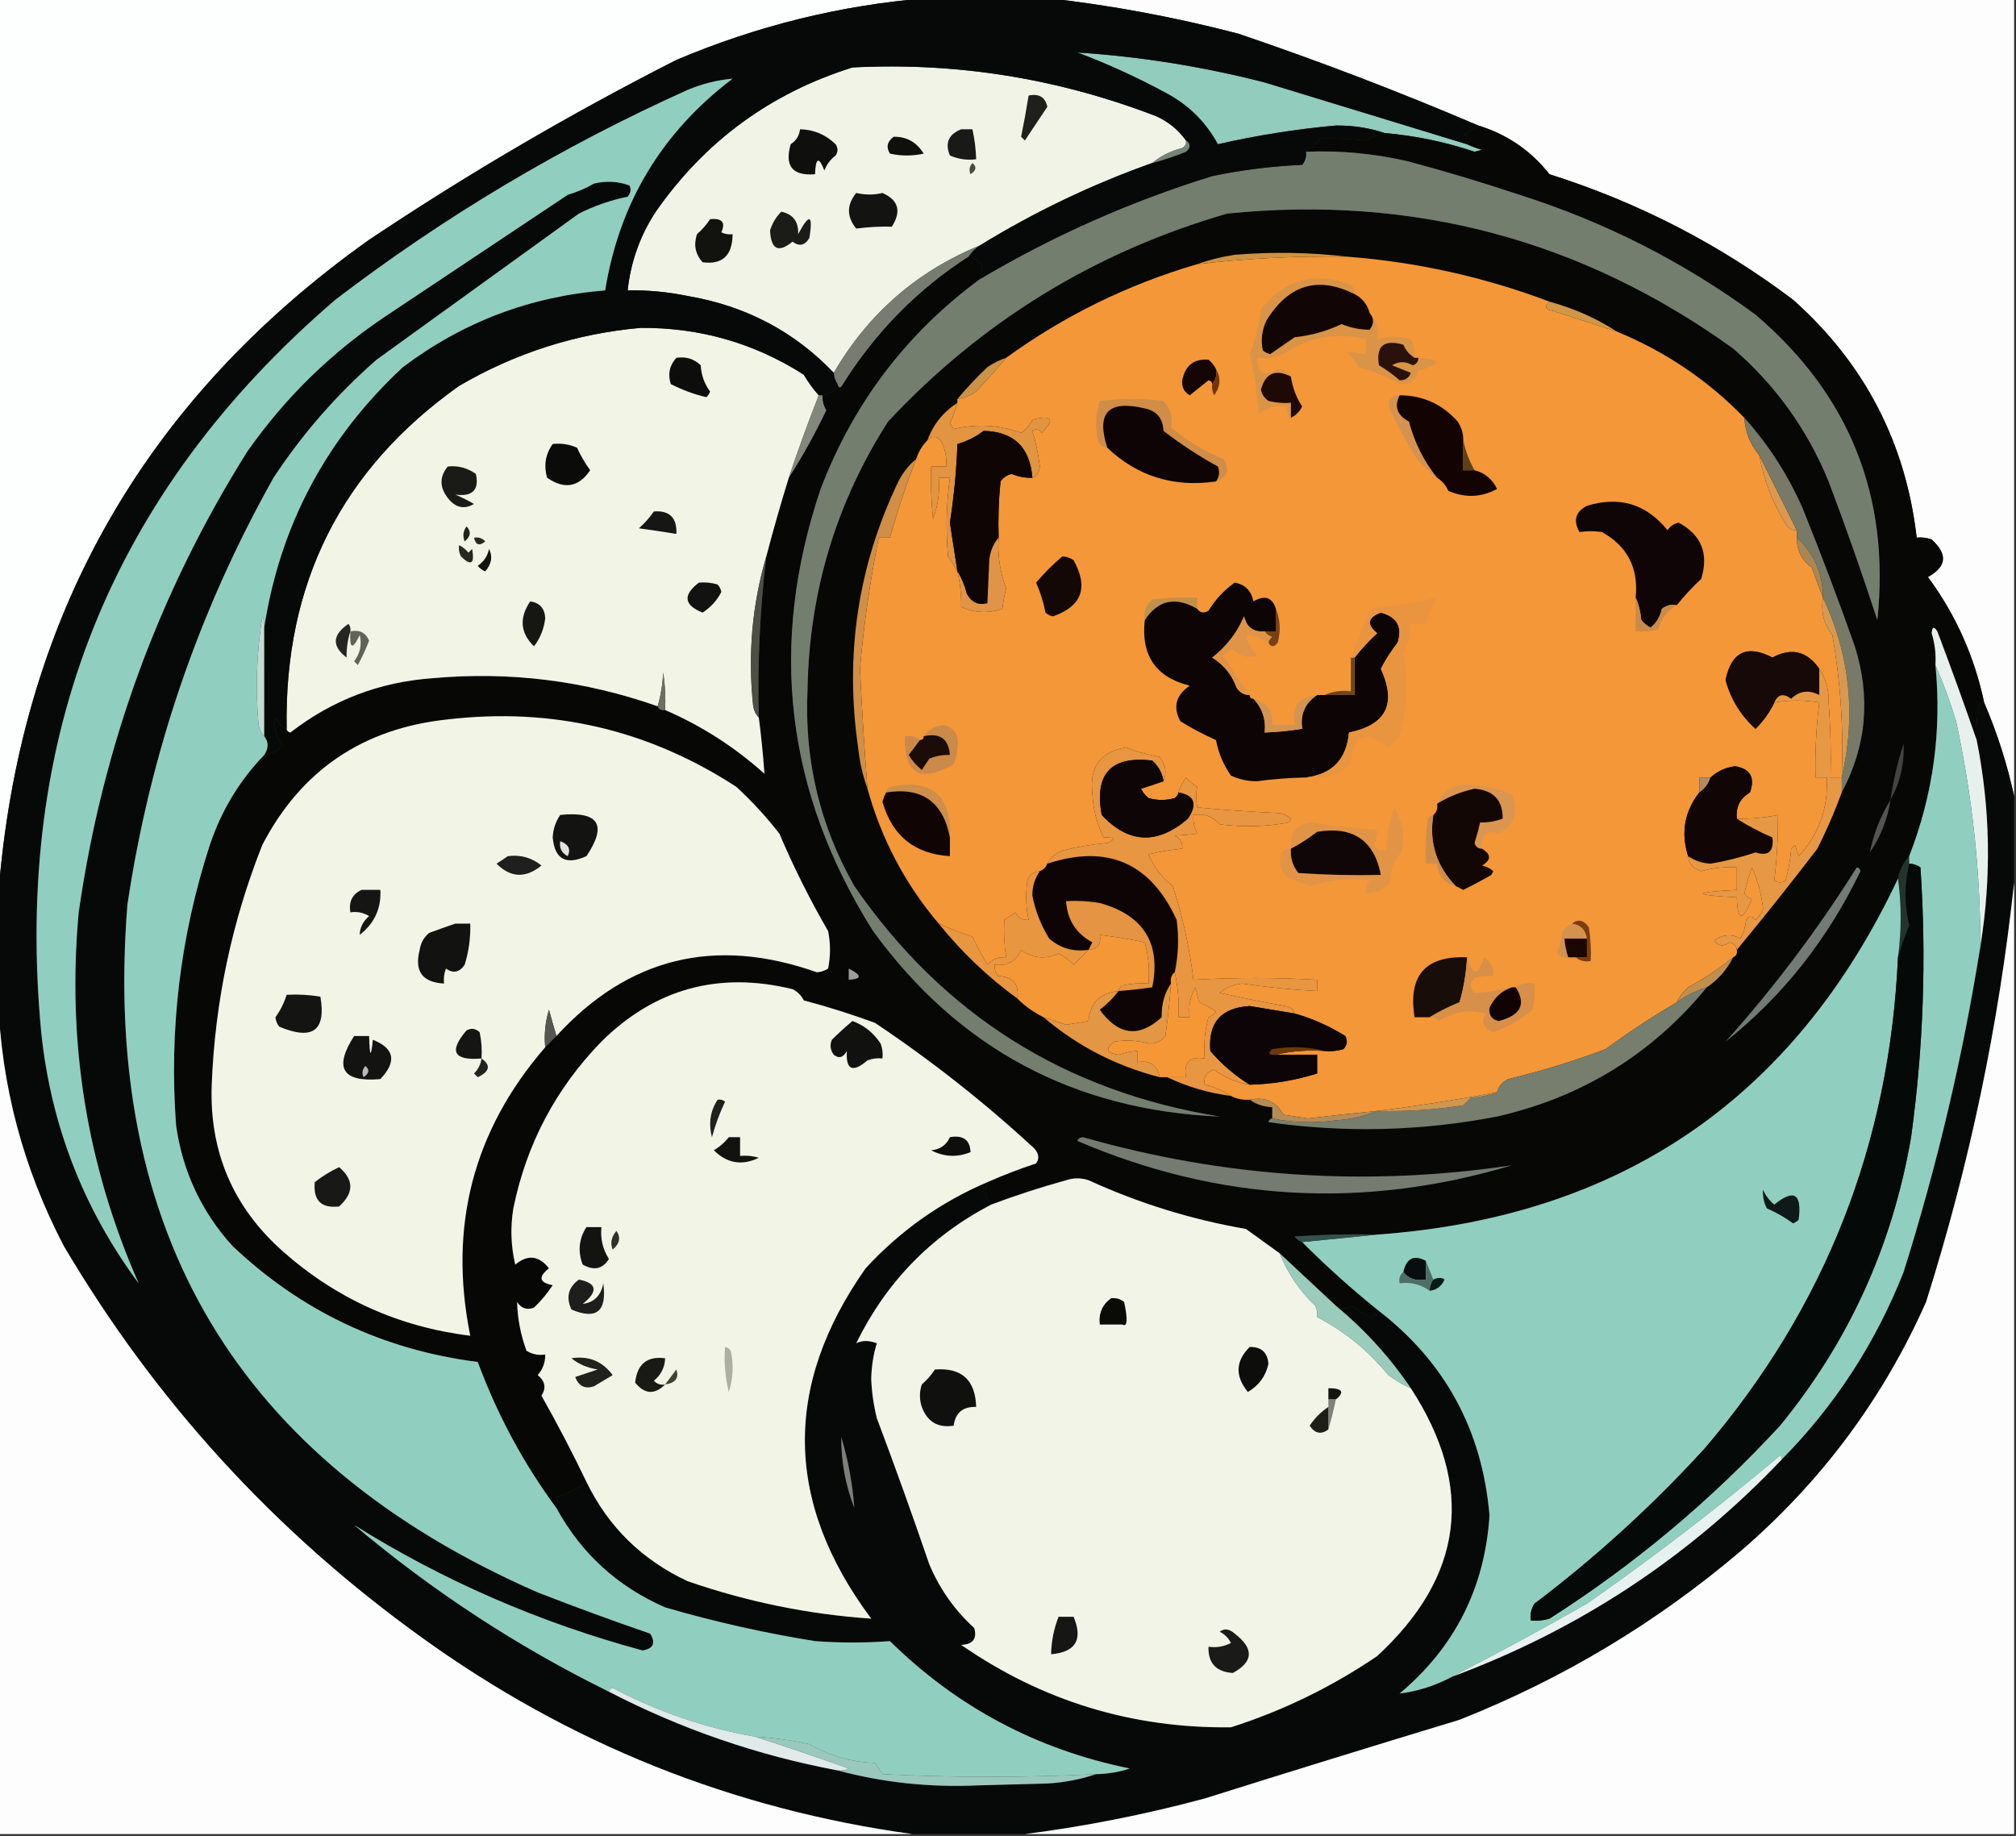 <?xml version="1.0" encoding="UTF-8"?>
<!DOCTYPE svg PUBLIC "-//W3C//DTD SVG 1.1//EN" "http://www.w3.org/Graphics/SVG/1.1/DTD/svg11.dtd">
<svg xmlns="http://www.w3.org/2000/svg" version="1.1" width="538px" height="490px" style="shape-rendering:geometricPrecision; text-rendering:geometricPrecision; image-rendering:optimizeQuality; fill-rule:evenodd; clip-rule:evenodd" xmlns:xlink="http://www.w3.org/1999/xlink">
<rect width="100%" height="100%" fill="#333333" stroke="none"/>
<g><path style="opacity:1" fill="#fdfefe" d="M -0.5,-0.5 C 82.167,-0.5 164.833,-0.5 247.5,-0.5C 224.385,1.362 202.052,6.862 180.5,16C 152.108,30.437 124.774,46.437 98.5,64C 38.048,106.966 5.048,165.466 -0.5,239.5C -0.5,159.5 -0.5,79.5 -0.5,-0.5 Z"/></g>
<g><path style="opacity:1" fill="#fdfdfd" d="M 279.5,-0.5 C 365.5,-0.5 451.5,-0.5 537.5,-0.5C 537.5,70.5 537.5,141.5 537.5,212.5C 535.668,203.999 533.001,195.666 529.5,187.5C 526.912,175.231 521.912,164.064 514.5,154C 519.499,151.24 519.832,147.907 515.5,144C 514.207,143.51 512.873,143.343 511.5,143.5C 508.575,118.15 497.575,96.983 478.5,80C 458.84,65.169 437.174,54.002 413.5,46.5C 408.526,40.195 402.193,35.862 394.5,33.5C 373.587,24.556 352.253,16.389 330.5,9C 313.589,4.582 296.589,1.416 279.5,-0.5 Z"/></g>
<g><path style="opacity:1" fill="#91ccbd" d="M 391.5,38.5 C 392.766,39.09 394.099,39.59 395.5,40C 394.833,40.167 394.167,40.333 393.5,40.5C 385.686,37.879 377.686,36.213 369.5,35.5C 365.412,34.126 361.079,33.459 356.5,33.5C 345.889,34.463 335.389,36.13 325,38.5C 321.856,32.689 317.356,28.189 311.5,25C 303.708,20.769 295.708,17.102 287.5,14C 304.365,15.104 321.032,17.771 337.5,22C 355.53,27.506 373.53,33.006 391.5,38.5 Z"/></g>
<g><path style="opacity:1" fill="#f1f3e6" d="M 316.5,37.5 C 316.631,38.376 316.298,39.043 315.5,39.5C 312.43,40.284 309.763,41.617 307.5,43.5C 291.364,49.235 276.031,56.569 261.5,65.5C 244.662,72.421 231.662,83.754 222.5,99.5C 211.953,88.45 198.953,81.617 183.5,79C 178.22,77.905 172.887,77.405 167.5,77.5C 168.313,69.893 170.813,62.893 175,56.5C 188.112,37.693 205.612,24.86 227.5,18C 255.342,16.584 282.342,20.918 308.5,31C 311.787,32.468 314.454,34.634 316.5,37.5 Z"/></g>
<g><path style="opacity:1" fill="#787c70" d="M 261.5,65.5 C 260.306,66.272 259.306,67.272 258.5,68.5C 244.908,77.26 233.742,88.593 225,102.5C 224.31,103.738 223.81,103.738 223.5,102.5C 222.89,101.609 222.557,100.609 222.5,99.5C 231.662,83.754 244.662,72.421 261.5,65.5 Z"/></g>
<g><path style="opacity:1" fill="#070706" d="M 394.5,33.5 C 402.193,35.862 408.526,40.195 413.5,46.5C 437.174,54.002 458.84,65.169 478.5,80C 497.575,96.983 508.575,118.15 511.5,143.5C 512.873,143.343 514.207,143.51 515.5,144C 519.832,147.907 519.499,151.24 514.5,154C 521.912,164.064 526.912,175.231 529.5,187.5C 528.883,187.611 528.383,187.944 528,188.5C 527.502,191.482 527.335,194.482 527.5,197.5C 524.166,187.869 520.666,178.202 517,168.5C 516.111,167.112 515.611,167.278 515.5,169C 516.348,171.77 516.681,174.603 516.5,177.5C 518.222,195.093 515.889,212.093 509.5,228.5C 507.992,230.181 506.992,232.181 506.5,234.5C 478.813,293.195 432.48,324.862 367.5,329.5C 360.159,329.334 352.826,329.5 345.5,330C 346.044,330.717 346.711,331.217 347.5,331.5C 353.894,337.899 360.561,343.899 367.5,349.5C 367.38,350.586 366.713,351.253 365.5,351.5C 363.864,350.696 362.364,349.696 361,348.5C 359.586,349.413 358.086,349.413 356.5,348.5C 351.5,343.833 346.5,339.167 341.5,334.5C 338.529,332.343 335.529,330.176 332.5,328C 317.954,325.485 303.954,321.152 290.5,315C 288.5,314.333 286.5,314.333 284.5,315C 277.711,316.874 271.045,319.041 264.5,321.5C 262.87,319.642 262.537,317.642 263.5,315.5C 267.656,313.665 271.989,311.999 276.5,310.5C 277.408,309.21 277.241,307.877 276,306.5C 262.744,294.251 248.577,283.085 233.5,273C 227.238,270.699 220.905,268.699 214.5,267C 213.833,265.667 212.833,264.667 211.5,264C 191.783,259.203 174.783,263.869 160.5,278C 148.322,290.522 140.489,305.355 137,322.5C 136.171,327.533 136.338,332.533 137.5,337.5C 140.83,334.748 143.83,335.081 146.5,338.5C 143.573,340.816 143.907,342.316 147.5,343C 146.072,345.185 144.405,347.185 142.5,349C 140.633,349.711 139.133,349.211 138,347.5C 138.116,351.914 138.949,356.247 140.5,360.5C 142.045,361.452 143.712,361.785 145.5,361.5C 145.551,363.57 144.885,365.403 143.5,367C 145.489,368.61 145.822,370.443 144.5,372.5C 148.781,380.063 152.781,387.729 156.5,395.5C 154.101,397.366 151.435,398.699 148.5,399.5C 148.5,400.5 148.5,401.5 148.5,402.5C 139.719,390.614 132.719,377.614 127.5,363.5C 102.215,360.272 80.382,349.939 62,332.5C 53.781,323.393 48.781,312.726 47,300.5C 45.084,274.903 48.084,249.903 56,225.5C 59.072,216.341 63.906,208.341 70.5,201.5C 72.433,201.271 74.1,200.438 75.5,199C 73.633,196.607 72.966,194.107 73.5,191.5C 74.141,192.993 75.141,193.993 76.5,194.5C 76.56,195.043 76.893,195.376 77.5,195.5C 88.646,186.838 101.312,182.005 115.5,181C 136.07,179.149 156.07,181.649 175.5,188.5C 175.842,189.338 176.508,189.672 177.5,189.5C 187.212,193.695 196.045,199.362 204,206.5C 203.65,201.537 203.15,196.537 202.5,191.5C 202.124,177.099 202.791,162.765 204.5,148.5C 206.347,141.443 208.347,134.443 210.5,127.5C 214.17,121.794 217.503,115.794 220.5,109.5C 219.754,108.264 219.421,106.93 219.5,105.5C 221.43,105.229 222.764,104.229 223.5,102.5C 223.81,103.738 224.31,103.738 225,102.5C 233.742,88.593 244.908,77.26 258.5,68.5C 261.884,69.502 262.884,71.502 261.5,74.5C 241.892,88.954 227.725,107.621 219,130.5C 204.983,172.111 209.65,211.445 233,248.5C 255.788,279.814 286.622,296.314 325.5,298C 284.174,291.313 251.674,270.813 228,236.5C 218.763,220.272 214.597,202.772 215.5,184C 215.95,158.007 223.117,134.174 237,112.5C 262.025,85.732 292.192,67.232 327.5,57C 377.163,51.997 422.163,63.997 462.5,93C 473.807,102.766 482.307,114.6 488,128.5C 492.612,140.727 496.946,153.06 501,165.5C 504.455,132.584 493.622,105.418 468.5,84C 449.308,69.904 428.308,59.237 405.5,52C 395.614,48.694 385.614,45.694 375.5,43C 366.614,40.965 357.614,40.132 348.5,40.5C 349.936,39.571 351.269,38.405 352.5,37C 356.643,36.919 360.643,37.086 364.5,37.5C 366.075,36.544 367.742,35.877 369.5,35.5C 377.686,36.213 385.686,37.879 393.5,40.5C 394.167,40.333 394.833,40.167 395.5,40C 394.099,39.59 392.766,39.09 391.5,38.5C 392.953,37.175 392.619,36.342 390.5,36C 391.984,35.338 393.317,34.505 394.5,33.5 Z"/></g>
<g><path style="opacity:1" fill="#f49739" d="M 359.5,68.5 C 378.104,69.932 396.104,73.932 413.5,80.5C 412.047,81.825 412.381,82.658 414.5,83C 420.203,84.859 425.87,86.692 431.5,88.5C 444.511,93.872 455.845,101.539 465.5,111.5C 465.77,115.358 467.103,118.691 469.5,121.5C 470.72,128.323 473.22,134.656 477,140.5C 477.671,141.252 478.504,141.586 479.5,141.5C 479.5,142.167 479.5,142.833 479.5,143.5C 479.511,146.89 480.845,149.556 483.5,151.5C 484.516,154.282 485.516,156.949 486.5,159.5C 485.88,163.302 486.714,166.635 489,169.5C 491.189,182.049 492.022,194.716 491.5,207.5C 490.5,207.5 489.5,207.5 488.5,207.5C 488.666,200.825 488.5,194.158 488,187.5C 488.07,184.008 487.237,181.008 485.5,178.5C 482.225,173.779 478.059,172.779 473,175.5C 466.229,171.969 462.062,173.969 460.5,181.5C 461.912,186.668 464.579,191.002 468.5,194.5C 470.609,192.405 472.276,190.072 473.5,187.5C 477.564,186.791 481.564,186.791 485.5,187.5C 484.669,194.131 484.336,200.798 484.5,207.5C 485.5,207.5 486.5,207.5 487.5,207.5C 487.917,215.657 485.417,222.657 480,228.5C 479.667,227.5 479.333,226.5 479,225.5C 478.667,225.833 478.333,226.167 478,226.5C 477.782,229.426 477.282,232.26 476.5,235C 475.5,235.667 474.5,235.667 473.5,235C 474.172,229.379 474.505,223.545 474.5,217.5C 470.881,218.244 467.215,218.577 463.5,218.5C 463.174,215.393 464.341,213.06 467,211.5C 468.416,207.492 467.082,205.159 463,204.5C 460.489,204.84 458.322,205.84 456.5,207.5C 455.5,207.5 454.5,207.5 453.5,207.5C 453.5,208.833 453.5,210.167 453.5,211.5C 449.524,216.585 448.524,222.252 450.5,228.5C 450.76,230.595 451.926,231.928 454,232.5C 457.105,231.633 460.272,231.299 463.5,231.5C 463.5,233.5 463.5,235.5 463.5,237.5C 451.5,238.167 451.5,238.833 463.5,239.5C 463.665,245.872 464.999,246.038 467.5,240C 466.692,239.692 466.025,239.192 465.5,238.5C 466.06,236.146 466.727,233.813 467.5,231.5C 469.065,234.953 470.065,238.619 470.5,242.5C 470.081,243.672 469.415,244.672 468.5,245.5C 467.575,244.359 466.741,244.359 466,245.5C 465.798,247.256 465.298,248.922 464.5,250.5C 462.088,249.182 459.754,249.349 457.5,251C 458.546,252.539 459.879,252.705 461.5,251.5C 462.713,251.747 463.38,252.414 463.5,253.5C 463.672,254.492 463.338,255.158 462.5,255.5C 458.82,258.49 454.82,261.156 450.5,263.5C 449.174,264.642 448.174,265.976 447.5,267.5C 441.11,271.23 434.777,275.397 428.5,280C 420,283.214 411.333,285.881 402.5,288C 400.937,288.759 399.937,289.926 399.5,291.5C 388.798,293.522 378.132,295.189 367.5,296.5C 361.332,297.1 355.165,297.766 349,298.5C 346.833,298.167 344.667,297.833 342.5,297.5C 340.585,293.992 337.585,292.659 333.5,293.5C 331.708,293.634 330.042,293.301 328.5,292.5C 326.396,291.088 324.063,290.088 321.5,289.5C 321.147,287.365 321.98,286.032 324,285.5C 326.911,287.611 330.077,288.945 333.5,289.5C 339.648,289.338 345.648,288.338 351.5,286.5C 351.5,284.833 351.5,283.167 351.5,281.5C 347.833,281.5 344.167,281.5 340.5,281.5C 344.634,280.515 348.968,280.182 353.5,280.5C 355.199,280.66 356.866,280.494 358.5,280C 359.517,278.951 359.684,277.784 359,276.5C 354.689,273.816 350.189,271.816 345.5,270.5C 345.209,269.351 344.376,268.684 343,268.5C 337.111,267.454 331.278,266.287 325.5,265C 327.22,263.566 329.22,262.733 331.5,262.5C 338.14,263.497 344.807,264.163 351.5,264.5C 351.5,263.5 351.5,262.5 351.5,261.5C 340.532,260.869 329.532,260.869 318.5,261.5C 317.45,252.968 315.616,244.635 313,236.5C 310.067,234.236 307.9,231.402 306.5,228C 309.478,227.304 312.478,226.804 315.5,226.5C 315.64,224.876 314.973,223.71 313.5,223C 315.657,222.922 317.657,222.755 319.5,222.5C 318.691,220.929 318.357,219.262 318.5,217.5C 321.364,217.064 323.697,217.897 325.5,220C 331.749,220.809 337.916,220.642 344,219.5C 344.167,219.167 344.333,218.833 344.5,218.5C 343.624,217.749 342.624,217.249 341.5,217C 334.142,216.684 326.809,216.184 319.5,215.5C 319.146,213.459 319.146,211.626 319.5,210C 318.354,209.355 317.354,208.522 316.5,207.5C 315.638,208.766 314.971,210.099 314.5,211.5C 314.389,212.117 314.056,212.617 313.5,213C 311.167,213.667 308.833,213.667 306.5,213C 305.643,212.311 304.977,211.478 304.5,210.5C 306.631,209.831 308.631,209.165 310.5,208.5C 311.431,206.354 311.097,204.188 309.5,202C 306.419,201.473 303.419,200.64 300.5,199.5C 293.728,200.612 290.728,204.612 291.5,211.5C 291.676,215.792 292.676,219.792 294.5,223.5C 297.598,223.413 297.932,223.913 295.5,225C 291.442,225.34 287.442,226.007 283.5,227C 281.681,227.74 280.348,228.907 279.5,230.5C 279.167,231.5 278.5,232.167 277.5,232.5C 275.224,232.756 274.057,234.09 274,236.5C 273.699,239.507 273.865,242.507 274.5,245.5C 272.876,245.64 271.71,244.973 271,243.5C 270,244.167 269,244.833 268,245.5C 267.828,248.826 267.995,252.159 268.5,255.5C 266.508,255.328 264.842,255.995 263.5,257.5C 262.103,255.093 260.77,252.593 259.5,250C 256.382,248.978 253.382,247.811 250.5,246.5C 241.543,235.921 235.21,223.921 231.5,210.5C 230.669,199.848 230.002,189.181 229.5,178.5C 230.513,166.704 232.18,155.037 234.5,143.5C 235.5,143.5 236.5,143.5 237.5,143.5C 239.493,136.354 241.827,129.354 244.5,122.5C 245.11,120.566 246.11,118.899 247.5,117.5C 248.688,116.316 249.855,116.316 251,117.5C 252.202,119.677 252.702,122.011 252.5,124.5C 251.167,124.5 249.833,124.5 248.5,124.5C 248.334,129.179 248.501,133.845 249,138.5C 250.337,134.974 250.837,131.308 250.5,127.5C 251.5,127.5 252.5,127.5 253.5,127.5C 252.543,134.477 252.377,141.477 253,148.5C 253.934,149.858 254.768,151.192 255.5,152.5C 256.247,155.793 256.58,158.959 256.5,162C 260.063,163.596 263.729,163.763 267.5,162.5C 267.723,160.658 268.057,158.825 268.5,157C 266.851,152.668 266.185,148.168 266.5,143.5C 266.334,138.489 266.501,133.489 267,128.5C 267.739,127.426 268.739,126.759 270,126.5C 271.766,127.233 273.599,127.567 275.5,127.5C 276.693,127.03 277.36,126.03 277.5,124.5C 277.097,121.239 276.43,118.072 275.5,115C 276.449,114.383 277.282,114.549 278,115.5C 281.64,111.838 280.807,110.672 275.5,112C 274.845,113.487 273.845,114.653 272.5,115.5C 266.585,113.396 260.585,113.062 254.5,114.5C 254.167,114 253.833,113.5 253.5,113C 254.32,111.2 254.986,109.366 255.5,107.5C 255.5,107.167 255.5,106.833 255.5,106.5C 257.312,106.229 258.978,105.562 260.5,104.5C 263.326,101.473 265.993,98.473 268.5,95.5C 283.965,84.269 300.965,75.935 319.5,70.5C 332.781,68.947 346.115,68.28 359.5,68.5 Z"/></g>
<g><path style="opacity:1" fill="#f2f4e6" d="M 218.5,105.5 C 215.636,112.757 212.97,120.09 210.5,127.5C 208.347,134.443 206.347,141.443 204.5,148.5C 200.7,161.438 199.533,174.772 201,188.5C 201.232,189.737 201.732,190.737 202.5,191.5C 203.15,196.537 203.65,201.537 204,206.5C 196.045,199.362 187.212,193.695 177.5,189.5C 177.665,186.15 177.498,182.817 177,179.5C 176.819,182.695 176.319,185.695 175.5,188.5C 156.07,181.649 136.07,179.149 115.5,181C 101.312,182.005 88.646,186.838 77.5,195.5C 76.893,195.376 76.56,195.043 76.5,194.5C 75.79,155.754 91.123,125.254 122.5,103C 137.548,94.206 153.715,89.039 171,87.5C 186.807,87.407 201.307,91.574 214.5,100C 215.665,101.992 216.998,103.825 218.5,105.5 Z"/></g>
<g><path style="opacity:1" fill="#0d0e0c" d="M 180.5,95.5 C 183.044,95.104 185.211,95.771 187,97.5C 187.147,100.11 187.981,102.444 189.5,104.5C 189.291,105.086 188.957,105.586 188.5,106C 185.263,105.252 182.096,104.085 179,102.5C 178.167,99.829 178.667,97.496 180.5,95.5 Z"/></g>
<g><path style="opacity:1" fill="#747e6f" d="M 348.5,40.5 C 357.614,40.132 366.614,40.965 375.5,43C 385.614,45.694 395.614,48.694 405.5,52C 428.308,59.237 449.308,69.904 468.5,84C 493.622,105.418 504.455,132.584 501,165.5C 496.946,153.06 492.612,140.727 488,128.5C 482.307,114.6 473.807,102.766 462.5,93C 422.163,63.997 377.163,51.997 327.5,57C 292.192,67.232 262.025,85.732 237,112.5C 223.117,134.174 215.95,158.007 215.5,184C 214.597,202.772 218.763,220.272 228,236.5C 251.674,270.813 284.174,291.313 325.5,298C 286.622,296.314 255.788,279.814 233,248.5C 209.65,211.445 204.983,172.111 219,130.5C 227.725,107.621 241.892,88.954 261.5,74.5C 280.983,62.931 301.65,53.764 323.5,47C 331.418,45.347 339.418,44.347 347.5,44C 348.337,42.989 348.67,41.822 348.5,40.5 Z"/></g>
<g><path style="opacity:1" fill="#da9448" d="M 361.5,78.5 C 351.73,73.606 343.897,75.939 338,85.5C 336.75,88.077 336.416,90.743 337,93.5C 337.561,94.022 338.228,94.355 339,94.5C 341.156,93.015 343.323,91.515 345.5,90C 349.882,89.557 354.048,88.39 358,86.5C 360.468,87.503 362.968,88.003 365.5,88C 366.728,86.51 366.728,85.01 365.5,83.5C 367.344,85.279 368.01,87.612 367.5,90.5C 370.554,89.679 373.554,89.679 376.5,90.5C 377.309,92.071 377.643,93.738 377.5,95.5C 376.163,94.685 375.163,93.519 374.5,92C 369.301,90.497 367.135,92.33 368,97.5C 369.997,98.672 371.83,100.005 373.5,101.5C 375,101.547 376,100.881 376.5,99.5C 374.833,98.833 373.167,98.167 371.5,97.5C 373.284,96.394 375.118,96.394 377,97.5C 378.03,97.164 378.53,96.497 378.5,95.5C 384.932,95.873 384.932,97.039 378.5,99C 377.79,101.544 376.124,102.711 373.5,102.5C 370.068,100.52 366.402,99.02 362.5,98C 361.743,96.488 360.743,95.154 359.5,94C 361.107,94.019 362.774,94.185 364.5,94.5C 364.5,93.167 364.5,91.833 364.5,90.5C 356.485,88.638 349.152,89.971 342.5,94.5C 340.257,95.474 337.924,95.808 335.5,95.5C 335.555,99.718 337.388,100.718 341,98.5C 342.681,98.608 343.848,99.275 344.5,100.5C 340.358,98.422 337.691,99.589 336.5,104C 336.759,105.261 337.426,106.261 338.5,107C 340.473,107.495 342.473,107.662 344.5,107.5C 344.5,108.833 344.5,110.167 344.5,111.5C 343.596,110.791 343.263,109.791 343.5,108.5C 340.606,108.042 338.106,108.709 336,110.5C 335.482,104.78 334.649,99.446 333.5,94.5C 335.014,90.697 336.014,86.697 336.5,82.5C 342.809,74.561 350.809,72.394 360.5,76C 361.252,76.671 361.586,77.504 361.5,78.5 Z"/></g>
<g><path style="opacity:1" fill="#2a110b" d="M 377.5,95.5 C 377.833,95.5 378.167,95.5 378.5,95.5C 378.53,96.497 378.03,97.164 377,97.5C 375.118,96.394 373.284,96.394 371.5,97.5C 373.167,98.167 374.833,98.833 376.5,99.5C 376,100.881 375,101.547 373.5,101.5C 371.83,100.005 369.997,98.672 368,97.5C 367.135,92.33 369.301,90.497 374.5,92C 375.163,93.519 376.163,94.685 377.5,95.5 Z"/></g>
<g><path style="opacity:1" fill="#d09748" d="M 413.5,80.5 C 419.997,82.275 425.997,84.941 431.5,88.5C 425.87,86.692 420.203,84.859 414.5,83C 412.381,82.658 412.047,81.825 413.5,80.5 Z"/></g>
<g><path style="opacity:1" fill="#120505" d="M 361.5,78.5 C 363.531,79.539 364.864,81.205 365.5,83.5C 366.728,85.01 366.728,86.51 365.5,88C 362.968,88.003 360.468,87.503 358,86.5C 354.048,88.39 349.882,89.557 345.5,90C 343.323,91.515 341.156,93.015 339,94.5C 338.228,94.355 337.561,94.022 337,93.5C 336.416,90.743 336.75,88.077 338,85.5C 343.897,75.939 351.73,73.606 361.5,78.5 Z"/></g>
<g><path style="opacity:1" fill="#ce9245" d="M 359.5,68.5 C 346.115,68.28 332.781,68.947 319.5,70.5C 322.628,69.368 325.962,68.535 329.5,68C 339.675,67.175 349.675,67.342 359.5,68.5 Z"/></g>
<g><path style="opacity:1" fill="#cd9247" d="M 268.5,95.5 C 265.993,98.473 263.326,101.473 260.5,104.5C 258.978,105.562 257.312,106.229 255.5,106.5C 257.99,103.51 260.657,100.677 263.5,98C 265.078,96.906 266.745,96.072 268.5,95.5 Z"/></g>
<g><path style="opacity:1" fill="#160505" d="M 324.5,98.5 C 324.768,100.099 324.434,101.432 323.5,102.5C 323.44,101.957 323.107,101.624 322.5,101.5C 320.833,102.833 319.167,104.167 317.5,105.5C 316.009,104.652 315.342,103.319 315.5,101.5C 316.295,97.523 318.629,95.69 322.5,96C 323.381,96.708 324.047,97.542 324.5,98.5 Z"/></g>
<g><path style="opacity:1" fill="#763309" d="M 324.5,98.5 C 325.895,100.847 325.728,103.181 324,105.5C 323.517,104.552 323.351,103.552 323.5,102.5C 324.434,101.432 324.768,100.099 324.5,98.5 Z"/></g>
<g><path style="opacity:1" fill="#1e0905" d="M 344.5,100.5 C 344.905,103.381 345.905,106.048 347.5,108.5C 346.812,109.855 345.812,110.855 344.5,111.5C 344.5,110.167 344.5,108.833 344.5,107.5C 342.473,107.662 340.473,107.495 338.5,107C 337.426,106.261 336.759,105.261 336.5,104C 337.691,99.589 340.358,98.422 344.5,100.5 Z"/></g>
<g><path style="opacity:1" fill="#d08d47" d="M 324.5,128.5 C 325.412,127.262 325.579,125.928 325,124.5C 319.91,121.706 315.077,118.54 310.5,115C 310.352,111.657 308.685,109.657 305.5,109C 295.786,106.664 292.453,110.164 295.5,119.5C 294.25,119.423 293.417,118.756 293,117.5C 292.211,113.909 292.378,110.409 293.5,107C 299.167,106.333 304.833,106.333 310.5,107C 312.455,109.168 313.121,111.502 312.5,114C 316.664,117.586 321.331,120.419 326.5,122.5C 328.259,125.505 327.592,127.505 324.5,128.5 Z"/></g>
<g><path style="opacity:1" fill="#070908" d="M 247.5,-0.5 C 258.167,-0.5 268.833,-0.5 279.5,-0.5C 296.589,1.416 313.589,4.582 330.5,9C 352.253,16.389 373.587,24.556 394.5,33.5C 393.317,34.505 391.984,35.338 390.5,36C 392.619,36.342 392.953,37.175 391.5,38.5C 373.53,33.006 355.53,27.506 337.5,22C 321.032,17.771 304.365,15.104 287.5,14C 295.708,17.102 303.708,20.769 311.5,25C 317.356,28.189 321.856,32.689 325,38.5C 335.389,36.13 345.889,34.463 356.5,33.5C 361.079,33.459 365.412,34.126 369.5,35.5C 367.742,35.877 366.075,36.544 364.5,37.5C 360.643,37.086 356.643,36.919 352.5,37C 351.269,38.405 349.936,39.571 348.5,40.5C 348.67,41.822 348.337,42.989 347.5,44C 339.418,44.347 331.418,45.347 323.5,47C 301.65,53.764 280.983,62.931 261.5,74.5C 262.884,71.502 261.884,69.502 258.5,68.5C 259.306,67.272 260.306,66.272 261.5,65.5C 276.031,56.569 291.364,49.235 307.5,43.5C 310.55,42.705 313.55,41.705 316.5,40.5C 317.776,39.386 317.776,38.386 316.5,37.5C 314.454,34.634 311.787,32.468 308.5,31C 282.342,20.918 255.342,16.584 227.5,18C 205.612,24.86 188.112,37.693 175,56.5C 170.813,62.893 168.313,69.893 167.5,77.5C 172.887,77.405 178.22,77.905 183.5,79C 198.953,81.617 211.953,88.45 222.5,99.5C 222.557,100.609 222.89,101.609 223.5,102.5C 222.764,104.229 221.43,105.229 219.5,105.5C 219.167,105.5 218.833,105.5 218.5,105.5C 216.998,103.825 215.665,101.992 214.5,100C 201.307,91.574 186.807,87.407 171,87.5C 153.715,89.039 137.548,94.206 122.5,103C 91.123,125.254 75.79,155.754 76.5,194.5C 75.141,193.993 74.141,192.993 73.5,191.5C 72.966,194.107 73.633,196.607 75.5,199C 74.1,200.438 72.433,201.271 70.5,201.5C 71.72,199.716 71.72,198.05 70.5,196.5C 70.5,186.833 70.5,177.167 70.5,167.5C 74.763,140.146 87.096,116.979 107.5,98C 123.506,85.942 141.506,79.109 161.5,77.5C 165.254,54.167 176.588,35.333 195.5,21C 191.433,21.35 187.433,22.35 183.5,24C 149.852,39.142 118.519,57.809 89.5,80C 29.703,131.342 3.536,196.508 11,275.5C 13.586,300.268 22.253,322.602 37,342.5C 23.157,311.102 17.823,278.102 21,243.5C 27.347,199.176 42.347,158.176 66,120.5C 76.209,105.957 88.709,93.79 103.5,84C 119.5,73.333 135.5,62.667 151.5,52C 153.949,51.275 156.283,50.275 158.5,49C 161.76,48.217 164.927,48.383 168,49.5C 168.492,50.549 168.326,51.549 167.5,52.5C 162.975,53.428 158.642,54.928 154.5,57C 136.5,70 118.5,83 100.5,96C 89.9,105.265 80.733,115.765 73,127.5C 53.028,163.082 40.028,201.082 34,241.5C 27.07,328.837 63.57,390.003 143.5,425C 153.423,428.863 163.423,432.53 173.5,436C 175.063,438.476 174.396,439.976 171.5,440.5C 143.959,433.049 118.292,421.882 94.5,407C 115.315,424.58 137.982,439.413 162.5,451.5C 181.788,461.485 202.122,468.485 223.5,472.5C 235.649,475.757 248.149,477.09 261,476.5C 267.167,476.333 273.333,476.167 279.5,476C 284.076,475.728 288.409,474.895 292.5,473.5C 295.568,473.453 298.568,472.953 301.5,472C 276.718,466.945 255.384,455.612 237.5,438C 230.872,438.495 224.205,438.495 217.5,438C 203.977,435.83 190.644,432.83 177.5,429C 164.764,423.427 155.098,414.594 148.5,402.5C 148.5,401.5 148.5,400.5 148.5,399.5C 151.435,398.699 154.101,397.366 156.5,395.5C 162.313,407.478 171.313,416.312 183.5,422C 199.454,427.524 215.788,430.857 232.5,432C 209.404,401.054 208.904,369.887 231,338.5C 240.224,328.479 251.058,320.812 263.5,315.5C 262.537,317.642 262.87,319.642 264.5,321.5C 248.496,329.839 236.496,342.172 228.5,358.5C 230.018,357.696 231.852,357.696 234,358.5C 233.086,361.445 232.586,364.612 232.5,368C 232.641,371.552 233.141,375.052 234,378.5C 238.86,391.413 243.527,404.413 248,417.5C 250.796,424.12 254.796,429.786 260,434.5C 260.795,437.383 259.629,438.883 256.5,439C 278.118,453.983 302.118,461.316 328.5,461C 342.44,456.529 355.44,450.196 367.5,442C 390.613,420.684 393.613,396.85 376.5,370.5C 370.907,362.238 364.24,354.904 356.5,348.5C 358.086,349.413 359.586,349.413 361,348.5C 362.364,349.696 363.864,350.696 365.5,351.5C 366.713,351.253 367.38,350.586 367.5,349.5C 385.587,363.334 395.587,381.668 397.5,404.5C 396.242,423.794 388.242,439.628 373.5,452C 378.454,451.354 383.12,449.854 387.5,447.5C 421.375,434.94 450.708,415.607 475.5,389.5C 489.681,375.125 500.514,358.458 508,339.5C 516.974,310.98 523.807,281.98 528.5,252.5C 531.486,234.058 531.153,215.725 527.5,197.5C 527.335,194.482 527.502,191.482 528,188.5C 528.383,187.944 528.883,187.611 529.5,187.5C 533.001,195.666 535.668,203.999 537.5,212.5C 537.5,220.167 537.5,227.833 537.5,235.5C 533.441,273.489 525.607,310.823 514,347.5C 502.537,373.313 486.037,395.479 464.5,414C 442.06,433.073 417.06,448.073 389.5,459C 366.8,465.874 344.133,472.874 321.5,480C 305.576,484.285 289.576,487.452 273.5,489.5C 263.5,489.5 253.5,489.5 243.5,489.5C 195.508,482.889 151.842,465.389 112.5,437C 73.318,408.821 41.485,373.988 17,332.5C 6.158,311.722 0.324,289.722 -0.5,266.5C -0.5,257.5 -0.5,248.5 -0.5,239.5C 5.048,165.466 38.048,106.966 98.5,64C 124.774,46.437 152.108,30.437 180.5,16C 202.052,6.862 224.385,1.362 247.5,-0.5 Z"/></g>
<g><path style="opacity:1" fill="#12120f" d="M 189.5,58.5 C 192.694,58.176 193.694,59.342 192.5,62C 193.448,62.483 194.448,62.65 195.5,62.5C 195.469,68.186 192.803,70.686 187.5,70C 185.556,67.847 185.056,65.347 186,62.5C 187.376,61.295 188.542,59.962 189.5,58.5 Z"/></g>
<g><path style="opacity:1" fill="#1b1c18" d="M 208.5,56.5 C 211.649,57.16 213.149,59.16 213,62.5C 216.004,56.856 217.004,57.189 216,63.5C 214.806,65.525 213.306,65.859 211.5,64.5C 207.732,67.591 205.732,66.591 205.5,61.5C 206.092,59.578 207.092,57.911 208.5,56.5 Z"/></g>
<g><path style="opacity:1" fill="#131412" d="M 228.5,51.5 C 230.939,52.053 233.273,52.053 235.5,51.5C 239.785,53.39 240.619,56.39 238,60.5C 234.918,60.414 231.751,60.581 228.5,61C 225.914,57.839 225.914,54.672 228.5,51.5 Z"/></g>
<g><path style="opacity:1" fill="#494b3f" d="M 259.5,43.5 C 260.713,44.497 260.546,45.497 259,46.5C 258.53,45.423 258.697,44.423 259.5,43.5 Z"/></g>
<g><path style="opacity:1" fill="#788378" d="M 316.5,37.5 C 317.776,38.386 317.776,39.386 316.5,40.5C 313.55,41.705 310.55,42.705 307.5,43.5C 309.763,41.617 312.43,40.284 315.5,39.5C 316.298,39.043 316.631,38.376 316.5,37.5 Z"/></g>
<g><path style="opacity:1" fill="#0f100b" d="M 238.5,36.5 C 241.967,36.446 244.634,37.946 246.5,41C 243.5,41.667 240.5,41.667 237.5,41C 236.419,39.289 236.752,37.789 238.5,36.5 Z"/></g>
<g><path style="opacity:1" fill="#0f0f0e" d="M 213.5,34.5 C 217.182,34.591 220.349,35.924 223,38.5C 223.667,39.5 223.667,40.5 223,41.5C 221.615,42.55 220.615,43.884 220,45.5C 218.506,41.696 217.672,42.029 217.5,46.5C 211.501,46.998 209.334,44.331 211,38.5C 212.481,37.529 213.315,36.196 213.5,34.5 Z"/></g>
<g><path style="opacity:1" fill="#191a17" d="M 256.5,34.5 C 257.5,34.5 258.5,34.5 259.5,34.5C 260.092,37.127 260.425,39.794 260.5,42.5C 258.076,42.808 255.743,42.474 253.5,41.5C 252.118,38.199 253.118,35.865 256.5,34.5 Z"/></g>
<g><path style="opacity:1" fill="#1f201c" d="M 274.5,25.5 C 277.261,24.915 278.927,25.915 279.5,28.5C 277.527,31.482 275.527,34.482 273.5,37.5C 273.167,37.167 272.833,36.833 272.5,36.5C 273.248,32.843 273.915,29.177 274.5,25.5 Z"/></g>
<g><path style="opacity:1" fill="#0e0405" d="M 324.5,128.5 C 313.217,130.127 303.551,127.127 295.5,119.5C 292.453,110.164 295.786,106.664 305.5,109C 308.685,109.657 310.352,111.657 310.5,115C 315.077,118.54 319.91,121.706 325,124.5C 325.579,125.928 325.412,127.262 324.5,128.5 Z"/></g>
<g><path style="opacity:1" fill="#84877c" d="M 218.5,105.5 C 218.833,105.5 219.167,105.5 219.5,105.5C 219.421,106.93 219.754,108.264 220.5,109.5C 217.503,115.794 214.17,121.794 210.5,127.5C 212.97,120.09 215.636,112.757 218.5,105.5 Z"/></g>
<g><path style="opacity:1" fill="#0b0c0a" d="M 147.5,118.5 C 149.792,118.244 151.959,118.577 154,119.5C 154.967,121.63 156.134,123.63 157.5,125.5C 154.449,130.031 150.616,130.697 146,127.5C 145.068,124.177 145.568,121.177 147.5,118.5 Z"/></g>
<g><path style="opacity:1" fill="#d69250" d="M 373.5,105.5 C 372.005,108.512 372.838,110.845 376,112.5C 377.479,118.108 379.979,123.108 383.5,127.5C 381.236,125.903 379.236,123.903 377.5,121.5C 375.167,117.582 373,113.582 371,109.5C 370.09,107.055 370.924,105.722 373.5,105.5 Z"/></g>
<g><path style="opacity:1" fill="#130403" d="M 373.5,105.5 C 379.696,105.514 384.863,107.847 389,112.5C 390.009,114.025 390.509,115.692 390.5,117.5C 390.5,120.167 390.5,122.833 390.5,125.5C 391.5,125.5 392.5,125.5 393.5,125.5C 396.288,126.226 398.288,127.893 399.5,130.5C 395.317,132.778 390.984,132.945 386.5,131C 385.837,129.482 384.837,128.315 383.5,127.5C 379.979,123.108 377.479,118.108 376,112.5C 372.838,110.845 372.005,108.512 373.5,105.5 Z"/></g>
<g><path style="opacity:1" fill="#e19441" d="M 255.5,107.5 C 254.986,109.366 254.32,111.2 253.5,113C 253.833,113.5 254.167,114 254.5,114.5C 260.585,113.062 266.585,113.396 272.5,115.5C 273.845,114.653 274.845,113.487 275.5,112C 280.807,110.672 281.64,111.838 278,115.5C 277.282,114.549 276.449,114.383 275.5,115C 276.43,118.072 277.097,121.239 277.5,124.5C 277.36,126.03 276.693,127.03 275.5,127.5C 274.855,119.353 270.522,115.187 262.5,115C 260.403,116.61 258.07,117.777 255.5,118.5C 255.267,125.399 254.6,132.399 253.5,139.5C 254.169,143.843 254.836,148.177 255.5,152.5C 254.768,151.192 253.934,149.858 253,148.5C 252.377,141.477 252.543,134.477 253.5,127.5C 252.5,127.5 251.5,127.5 250.5,127.5C 250.837,131.308 250.337,134.974 249,138.5C 248.501,133.845 248.334,129.179 248.5,124.5C 249.833,124.5 251.167,124.5 252.5,124.5C 252.702,122.011 252.202,119.677 251,117.5C 249.855,116.316 248.688,116.316 247.5,117.5C 249.033,113.296 251.7,109.963 255.5,107.5 Z"/></g>
<g><path style="opacity:1" fill="#5f401d" d="M 390.5,117.5 C 391.065,120.305 392.065,122.972 393.5,125.5C 392.5,125.5 391.5,125.5 390.5,125.5C 390.5,122.833 390.5,120.167 390.5,117.5 Z"/></g>
<g><path style="opacity:1" fill="#1a1a17" d="M 119.5,124.5 C 122.272,124.22 124.772,124.887 127,126.5C 127.916,130.779 126.083,132.612 121.5,132C 123.221,132.739 124.887,133.573 126.5,134.5C 124.051,135.91 121.884,135.576 120,133.5C 117.274,130.406 117.107,127.406 119.5,124.5 Z"/></g>
<g><path style="opacity:1" fill="#0f0505" d="M 275.5,127.5 C 273.599,127.567 271.766,127.233 270,126.5C 268.739,126.759 267.739,127.426 267,128.5C 266.501,133.489 266.334,138.489 266.5,143.5C 265.073,145.148 264.24,147.148 264,149.5C 263.825,153.446 263.658,157.28 263.5,161C 261.097,161.63 259.263,160.797 258,158.5C 257.434,156.277 256.6,154.277 255.5,152.5C 254.836,148.177 254.169,143.843 253.5,139.5C 254.6,132.399 255.267,125.399 255.5,118.5C 258.07,117.777 260.403,116.61 262.5,115C 270.522,115.187 274.855,119.353 275.5,127.5 Z"/></g>
<g><path style="opacity:1" fill="#da9851" d="M 469.5,121.5 C 472.818,128.137 476.152,134.803 479.5,141.5C 478.504,141.586 477.671,141.252 477,140.5C 473.22,134.656 470.72,128.323 469.5,121.5 Z"/></g>
<g><path style="opacity:1" fill="#161714" d="M 174.5,136.5 C 178.697,136.194 180.697,138.194 180.5,142.5C 177.187,141.955 173.854,141.455 170.5,141C 172.041,139.629 173.375,138.129 174.5,136.5 Z"/></g>
<g><path style="opacity:1" fill="#787a67" d="M 465.5,111.5 C 471.888,118.584 477.055,126.584 481,135.5C 485.951,147.733 490.617,160.067 495,172.5C 499.278,186.143 498.111,199.143 491.5,211.5C 491.5,210.167 491.5,208.833 491.5,207.5C 495.347,190.834 493.68,174.834 486.5,159.5C 486.454,152.984 484.121,147.651 479.5,143.5C 479.5,142.833 479.5,142.167 479.5,141.5C 476.152,134.803 472.818,128.137 469.5,121.5C 467.103,118.691 465.77,115.358 465.5,111.5 Z"/></g>
<g><path style="opacity:1" fill="#212419" d="M 124.5,140.5 C 125.797,141.849 125.63,143.182 124,144.5C 123.421,143.072 123.588,141.738 124.5,140.5 Z"/></g>
<g><path style="opacity:1" fill="#0f0506" d="M 447.5,161.5 C 446.022,161.238 444.689,161.571 443.5,162.5C 443.047,164.565 442.047,166.232 440.5,167.5C 439.522,167.023 438.689,166.357 438,165.5C 437.809,163.292 437.309,161.292 436.5,159.5C 437.3,151.598 434.3,145.765 427.5,142C 425.443,141.695 423.443,141.695 421.5,142C 419.78,138.914 420.447,136.581 423.5,135C 432.162,132.332 439.328,134.499 445,141.5C 445.739,140.426 446.739,139.759 448,139.5C 454.051,142.765 456.051,147.765 454,154.5C 451.628,156.703 449.461,159.037 447.5,161.5 Z"/></g>
<g><path style="opacity:1" fill="#282a22" d="M 126.5,143.5 C 127.675,143.281 128.675,143.614 129.5,144.5C 127.948,145.798 126.948,145.465 126.5,143.5 Z"/></g>
<g><path style="opacity:1" fill="#262821" d="M 122.5,145.5 C 123.458,145.953 124.292,146.619 125,147.5C 125.333,147.167 125.667,146.833 126,146.5C 126.711,150.498 125.711,151.165 123,148.5C 122.517,147.552 122.351,146.552 122.5,145.5 Z"/></g>
<g><path style="opacity:1" fill="#12130e" d="M 130.5,146.5 C 131.532,148.503 131.198,150.503 129.5,152.5C 128.692,152.192 128.025,151.692 127.5,151C 129.141,149.871 130.141,148.371 130.5,146.5 Z"/></g>
<g><path style="opacity:1" fill="#aa8655" d="M 479.5,143.5 C 484.121,147.651 486.454,152.984 486.5,159.5C 485.516,156.949 484.516,154.282 483.5,151.5C 480.845,149.556 479.511,146.89 479.5,143.5 Z"/></g>
<g><path style="opacity:1" fill="#121210" d="M 186.5,155.5 C 188.199,155.34 189.866,155.506 191.5,156C 192.022,156.561 192.355,157.228 192.5,158C 191.338,160.258 189.671,162.091 187.5,163.5C 182.502,161.488 182.168,158.822 186.5,155.5 Z"/></g>
<g><path style="opacity:1" fill="#140807" d="M 283.5,148.5 C 284.583,148.539 285.583,148.873 286.5,149.5C 290.552,156.804 288.719,161.804 281,164.5C 280.228,164.355 279.561,164.022 279,163.5C 278.468,160.736 277.634,158.07 276.5,155.5C 278.673,152.932 281.006,150.599 283.5,148.5 Z"/></g>
<g><path style="opacity:1" fill="#c1904b" d="M 319.5,162.5 C 313.718,159.128 309.051,160.128 305.5,165.5C 305.178,163.278 305.845,161.444 307.5,160C 311.486,159.501 315.486,159.334 319.5,159.5C 319.5,160.5 319.5,161.5 319.5,162.5 Z"/></g>
<g><path style="opacity:1" fill="#e19447" d="M 266.5,143.5 C 266.185,148.168 266.851,152.668 268.5,157C 268.057,158.825 267.723,160.658 267.5,162.5C 263.729,163.763 260.063,163.596 256.5,162C 256.58,158.959 256.247,155.793 255.5,152.5C 256.6,154.277 257.434,156.277 258,158.5C 259.263,160.797 261.097,161.63 263.5,161C 263.658,157.28 263.825,153.446 264,149.5C 264.24,147.148 265.073,145.148 266.5,143.5 Z"/></g>
<g><path style="opacity:1" fill="#161713" d="M 141.5,160.5 C 144.05,160.884 145.383,162.384 145.5,165C 145.18,167.799 144.18,170.299 142.5,172.5C 138.843,168.924 138.51,164.924 141.5,160.5 Z"/></g>
<g><path style="opacity:1" fill="#ca8b48" d="M 436.5,159.5 C 437.309,161.292 437.809,163.292 438,165.5C 438.689,166.357 439.522,167.023 440.5,167.5C 442.047,166.232 443.047,164.565 443.5,162.5C 444.689,161.571 446.022,161.238 447.5,161.5C 445,162.855 443.333,165.022 442.5,168C 440.527,168.495 438.527,168.662 436.5,168.5C 436.5,165.5 436.5,162.5 436.5,159.5 Z"/></g>
<g><path style="opacity:1" fill="#774115" d="M 340.5,162.5 C 341.638,165.304 341.805,168.304 341,171.5C 340.023,172.774 339.189,172.774 338.5,171.5C 338.611,170.883 338.944,170.383 339.5,170C 338.584,169.722 337.918,169.222 337.5,168.5C 338.5,168.5 339.5,168.5 340.5,168.5C 340.5,166.5 340.5,164.5 340.5,162.5 Z"/></g>
<g><path style="opacity:1" fill="#252522" d="M 93.5,168.5 C 92.769,170.803 92.436,173.136 92.5,175.5C 88.499,172.434 88.666,169.434 93,166.5C 93.464,167.094 93.631,167.761 93.5,168.5 Z"/></g>
<g><path style="opacity:1" fill="#626358" d="M 93.5,168.5 C 95.948,168.01 97.615,168.843 98.5,171C 97.632,173.235 96.632,175.402 95.5,177.5C 95.167,177.167 94.833,176.833 94.5,176.5C 96.117,174.368 96.617,172.035 96,169.5C 94.059,173.554 93.225,173.22 93.5,168.5 Z"/></g>
<g><path style="opacity:1" fill="#c3dad1" d="M 70.5,167.5 C 70.5,177.167 70.5,186.833 70.5,196.5C 69.732,195.737 69.232,194.737 69,193.5C 68.141,183.781 68.475,174.115 70,164.5C 70.483,165.448 70.65,166.448 70.5,167.5 Z"/></g>
<g><path style="opacity:1" fill="#4d4e46" d="M 204.5,148.5 C 202.791,162.765 202.124,177.099 202.5,191.5C 201.732,190.737 201.232,189.737 201,188.5C 199.533,174.772 200.7,161.438 204.5,148.5 Z"/></g>
<g><path style="opacity:1" fill="#d18e46" d="M 244.5,122.5 C 241.827,129.354 239.493,136.354 237.5,143.5C 236.5,143.5 235.5,143.5 234.5,143.5C 232.18,155.037 230.513,166.704 229.5,178.5C 230.002,189.181 230.669,199.848 231.5,210.5C 230.252,207.058 229.419,203.392 229,199.5C 225.421,174.827 228.921,151.327 239.5,129C 240.729,126.401 242.396,124.234 244.5,122.5 Z"/></g>
<g><path style="opacity:1" fill="#160907" d="M 485.5,178.5 C 485.5,180.833 485.5,183.167 485.5,185.5C 482.673,184.026 480.173,184.36 478,186.5C 475.955,184.957 474.455,185.29 473.5,187.5C 472.276,190.072 470.609,192.405 468.5,194.5C 464.579,191.002 461.912,186.668 460.5,181.5C 462.062,173.969 466.229,171.969 473,175.5C 478.059,172.779 482.225,173.779 485.5,178.5 Z"/></g>
<g><path style="opacity:1" fill="#0c0405" d="M 340.5,162.5 C 340.5,164.5 340.5,166.5 340.5,168.5C 339.5,168.5 338.5,168.5 337.5,168.5C 334.52,168.759 332.687,167.426 332,164.5C 330.134,168.892 327.3,172.559 323.5,175.5C 326.583,177.417 328.75,180.084 330,183.5C 330.816,184.823 331.983,185.489 333.5,185.5C 333.5,186.167 333.833,186.5 334.5,186.5C 336.871,188.997 337.871,191.997 337.5,195.5C 340.86,195.384 344.193,195.051 347.5,194.5C 346.961,190.584 348.294,187.584 351.5,185.5C 352.167,185.5 352.833,185.5 353.5,185.5C 356.167,185.5 358.833,185.5 361.5,185.5C 361.5,182.167 361.5,178.833 361.5,175.5C 363.294,173.203 365.294,171.037 367.5,169C 364.627,166.629 364.961,164.796 368.5,163.5C 372.81,164.633 374.31,167.3 373,171.5C 371.267,173.723 369.767,176.056 368.5,178.5C 372.788,187.824 369.955,193.491 360,195.5C 359.364,202.635 355.53,206.635 348.5,207.5C 344.151,207.585 339.818,207.918 335.5,208.5C 333.035,208.522 330.702,208.022 328.5,207C 326.49,204.122 325.157,200.956 324.5,197.5C 321.228,196.069 318.062,194.402 315,192.5C 312.961,188.704 313.794,185.537 317.5,183C 308.452,180.763 304.452,174.93 305.5,165.5C 309.051,160.128 313.718,159.128 319.5,162.5C 320.251,163.573 321.251,163.74 322.5,163C 324.397,159.941 326.731,157.441 329.5,155.5C 332.259,155.977 333.925,157.644 334.5,160.5C 337.505,158.741 339.505,159.408 340.5,162.5 Z"/></g>
<g><path style="opacity:1" fill="#df9448" d="M 337.5,168.5 C 337.918,169.222 338.584,169.722 339.5,170C 338.944,170.383 338.611,170.883 338.5,171.5C 332.003,167.996 331.003,169.163 335.5,175C 333.098,175.678 330.932,175.178 329,173.5C 327.941,173.63 327.108,174.13 326.5,175C 328.703,178.568 331.036,182.068 333.5,185.5C 331.983,185.489 330.816,184.823 330,183.5C 328.75,180.084 326.583,177.417 323.5,175.5C 327.3,172.559 330.134,168.892 332,164.5C 332.687,167.426 334.52,168.759 337.5,168.5 Z"/></g>
<g><path style="opacity:1" fill="#90cfbf" d="M 70.5,167.5 C 70.65,166.448 70.483,165.448 70,164.5C 68.475,174.115 68.141,183.781 69,193.5C 69.232,194.737 69.732,195.737 70.5,196.5C 71.72,198.05 71.72,199.716 70.5,201.5C 63.906,208.341 59.072,216.341 56,225.5C 48.084,249.903 45.084,274.903 47,300.5C 48.781,312.726 53.781,323.393 62,332.5C 80.382,349.939 102.215,360.272 127.5,363.5C 132.719,377.614 139.719,390.614 148.5,402.5C 155.098,414.594 164.764,423.427 177.5,429C 190.644,432.83 203.977,435.83 217.5,438C 224.205,438.495 230.872,438.495 237.5,438C 255.384,455.612 276.718,466.945 301.5,472C 298.568,472.953 295.568,473.453 292.5,473.5C 273.494,474.445 254.494,474.445 235.5,473.5C 234.833,472.5 234.167,471.5 233.5,470.5C 227.198,470.295 221.365,468.628 216,465.5C 211.211,464.452 206.378,463.785 201.5,463.5C 188.167,461.167 175.5,456.833 163.5,450.5C 162.893,450.624 162.56,450.957 162.5,451.5C 137.982,439.413 115.315,424.58 94.5,407C 118.292,421.882 143.959,433.049 171.5,440.5C 174.396,439.976 175.063,438.476 173.5,436C 163.423,432.53 153.423,428.863 143.5,425C 63.57,390.003 27.07,328.837 34,241.5C 40.028,201.082 53.028,163.082 73,127.5C 80.733,115.765 89.9,105.265 100.5,96C 118.5,83 136.5,70 154.5,57C 158.642,54.928 162.975,53.428 167.5,52.5C 168.326,51.549 168.492,50.549 168,49.5C 164.927,48.383 161.76,48.217 158.5,49C 156.283,50.275 153.949,51.275 151.5,52C 135.5,62.667 119.5,73.333 103.5,84C 88.709,93.79 76.209,105.957 66,120.5C 42.347,158.176 27.347,199.176 21,243.5C 17.823,278.102 23.157,311.102 37,342.5C 22.253,322.602 13.586,300.268 11,275.5C 3.536,196.508 29.703,131.342 89.5,80C 118.519,57.809 149.852,39.142 183.5,24C 187.433,22.35 191.433,21.35 195.5,21C 176.588,35.333 165.254,54.167 161.5,77.5C 141.506,79.109 123.506,85.942 107.5,98C 87.096,116.979 74.763,140.146 70.5,167.5 Z"/></g>
<g><path style="opacity:1" fill="#6c6e63" d="M 177.5,189.5 C 176.508,189.672 175.842,189.338 175.5,188.5C 176.319,185.695 176.819,182.695 177,179.5C 177.498,182.817 177.665,186.15 177.5,189.5 Z"/></g>
<g><path style="opacity:1" fill="#6f4717" d="M 360.5,175.5 C 360.833,175.5 361.167,175.5 361.5,175.5C 361.5,178.833 361.5,182.167 361.5,185.5C 358.833,185.5 356.167,185.5 353.5,185.5C 355.607,184.532 357.941,184.198 360.5,184.5C 360.5,181.5 360.5,178.5 360.5,175.5 Z"/></g>
<g><path style="opacity:1" fill="#d59953" d="M 486.5,159.5 C 493.68,174.834 495.347,190.834 491.5,207.5C 492.022,194.716 491.189,182.049 489,169.5C 486.714,166.635 485.88,163.302 486.5,159.5 Z"/></g>
<g><path style="opacity:1" fill="#d29452" d="M 351.5,185.5 C 348.294,187.584 346.961,190.584 347.5,194.5C 344.193,195.051 340.86,195.384 337.5,195.5C 337.871,191.997 336.871,188.997 334.5,186.5C 338.093,187.43 339.759,189.763 339.5,193.5C 341.5,193.5 343.5,193.5 345.5,193.5C 344.676,188.555 346.676,185.888 351.5,185.5 Z"/></g>
<g><path style="opacity:1" fill="#f2f4e6" d="M 148.5,276.5 C 147.835,274.302 147.168,271.969 146.5,269.5C 145.513,272.768 145.18,276.102 145.5,279.5C 126.268,301.709 119.601,327.376 125.5,356.5C 106.514,354.174 89.848,346.674 75.5,334C 62.18,322.19 55.847,307.356 56.5,289.5C 57.355,267.393 61.855,246.059 70,225.5C 80.389,205.538 96.889,194.372 119.5,192C 147.406,188.753 173.072,194.753 196.5,210C 200.702,213.867 204.535,218.033 208,222.5C 211.791,231.414 216.124,240.081 221,248.5C 221.667,251.833 221.667,255.167 221,258.5C 220.107,259.081 219.107,259.415 218,259.5C 190.832,249.873 167.665,255.54 148.5,276.5 Z"/></g>
<g><path style="opacity:1" fill="#e99540" d="M 348.5,207.5 C 355.53,206.635 359.364,202.635 360,195.5C 369.955,193.491 372.788,187.824 368.5,178.5C 369.767,176.056 371.267,173.723 373,171.5C 374.31,167.3 372.81,164.633 368.5,163.5C 364.961,164.796 364.627,166.629 367.5,169C 365.294,171.037 363.294,173.203 361.5,175.5C 361.167,175.5 360.833,175.5 360.5,175.5C 362.058,171.254 363.724,166.921 365.5,162.5C 371.534,161.696 377.534,160.696 383.5,159.5C 382.199,161.672 381.199,164.005 380.5,166.5C 379.167,166.5 377.833,166.5 376.5,166.5C 376.452,169.313 375.785,171.979 374.5,174.5C 375.995,181.913 375.662,189.247 373.5,196.5C 372.5,197.5 371.5,198.5 370.5,199.5C 364.371,194.731 361.038,196.231 360.5,204C 357.05,206.949 353.05,208.116 348.5,207.5 Z"/></g>
<g><path style="opacity:1" fill="#cb8a49" d="M 245.5,197.5 C 244.524,198.815 243.524,200.148 242.5,201.5C 243.439,203.053 244.606,204.387 246,205.5C 246.574,204.646 247.241,203.646 248,202.5C 249.766,201.767 251.599,201.433 253.5,201.5C 253.185,197.2 250.851,195.533 246.5,196.5C 247.719,194.699 249.552,193.699 252,193.5C 254.884,194.424 256.051,196.424 255.5,199.5C 255.449,201.1 255.116,202.6 254.5,204C 245.512,209.054 241.178,206.554 241.5,196.5C 243.099,196.232 244.432,196.566 245.5,197.5 Z"/></g>
<g><path style="opacity:1" fill="#1b0c07" d="M 246.5,196.5 C 250.851,195.533 253.185,197.2 253.5,201.5C 251.599,201.433 249.766,201.767 248,202.5C 247.241,203.646 246.574,204.646 246,205.5C 244.606,204.387 243.439,203.053 242.5,201.5C 243.524,200.148 244.524,198.815 245.5,197.5C 246.167,197.5 246.5,197.167 246.5,196.5 Z"/></g>
<g><path style="opacity:1" fill="#434343" d="M 504.5,213.5 C 505.219,208.407 506.386,203.407 508,198.5C 508.232,203.902 507.065,208.902 504.5,213.5 Z"/></g>
<g><path style="opacity:1" fill="#e8f0ee" d="M 527.5,197.5 C 531.153,215.725 531.486,234.058 528.5,252.5C 528.491,232.409 526.324,212.409 522,192.5C 520.45,187.347 518.617,182.347 516.5,177.5C 516.681,174.603 516.348,171.77 515.5,169C 515.611,167.278 516.111,167.112 517,168.5C 520.666,178.202 524.166,187.869 527.5,197.5 Z"/></g>
<g><path style="opacity:1" fill="#b58a5f" d="M 456.5,207.5 C 455.974,209.23 454.974,210.564 453.5,211.5C 453.5,210.167 453.5,208.833 453.5,207.5C 454.5,207.5 455.5,207.5 456.5,207.5 Z"/></g>
<g><path style="opacity:1" fill="#da9551" d="M 395.5,226.5 C 394.503,226.53 393.836,226.03 393.5,225C 394.078,223.189 394.578,221.355 395,219.5C 396.907,219.579 398.907,219.246 401,218.5C 401.087,213.591 398.587,210.924 393.5,210.5C 389.936,211.283 386.603,212.616 383.5,214.5C 385.279,210.633 388.445,208.967 393,209.5C 396.651,209.766 400.151,210.599 403.5,212C 405.44,216.512 404.273,220.012 400,222.5C 396.691,221.324 395.191,222.657 395.5,226.5 Z"/></g>
<g><path style="opacity:1" fill="#110505" d="M 463.5,218.5 C 466.399,220.383 469.566,222.05 473,223.5C 473.415,227.26 471.915,228.594 468.5,227.5C 464.578,228.814 460.578,229.814 456.5,230.5C 454.286,230.389 452.286,229.722 450.5,228.5C 448.524,222.252 449.524,216.585 453.5,211.5C 454.974,210.564 455.974,209.23 456.5,207.5C 458.322,205.84 460.489,204.84 463,204.5C 467.082,205.159 468.416,207.492 467,211.5C 464.341,213.06 463.174,215.393 463.5,218.5 Z"/></g>
<g><path style="opacity:1" fill="#ce8e4c" d="M 253.5,223.5 C 251.662,213.987 245.996,209.987 236.5,211.5C 236.611,210.883 236.944,210.383 237.5,210C 248.601,207.713 253.934,212.213 253.5,223.5 Z"/></g>
<g><path style="opacity:1" fill="#130705" d="M 395.5,226.5 C 397.982,228.039 397.982,229.539 395.5,231C 396.624,231.249 397.624,231.749 398.5,232.5C 398.333,232.833 398.167,233.167 398,233.5C 395.555,234.906 393.055,236.24 390.5,237.5C 389.817,237.137 389.15,236.804 388.5,236.5C 383.317,231.143 381.317,224.81 382.5,217.5C 383.404,216.791 383.737,215.791 383.5,214.5C 386.603,212.616 389.936,211.283 393.5,210.5C 398.587,210.924 401.087,213.591 401,218.5C 398.907,219.246 396.907,219.579 395,219.5C 394.578,221.355 394.078,223.189 393.5,225C 393.836,226.03 394.503,226.53 395.5,226.5 Z"/></g>
<g><path style="opacity:1" fill="#100504" d="M 253.5,223.5 C 253.5,225.167 253.5,226.833 253.5,228.5C 244.098,227.935 238.098,223.102 235.5,214C 235.743,213.098 236.077,212.265 236.5,211.5C 245.996,209.987 251.662,213.987 253.5,223.5 Z"/></g>
<g><path style="opacity:1" fill="#131311" d="M 149.5,217.5 C 159.791,216.456 162.124,220.122 156.5,228.5C 151.019,230.983 148.019,229.317 147.5,223.5C 147.611,221.286 148.278,219.286 149.5,217.5 Z"/></g>
<g><path style="opacity:1" fill="#535453" d="M 504.5,213.5 C 503.75,218.582 501.917,223.249 499,227.5C 499.989,222.52 501.822,217.853 504.5,213.5 Z"/></g>
<g><path style="opacity:1" fill="#e29446" d="M 344.5,226.5 C 343.945,222.315 345.778,219.982 350,219.5C 355.806,220.376 361.639,221.043 367.5,221.5C 367.579,222.93 367.246,224.264 366.5,225.5C 367.59,227.003 368.757,227.336 370,226.5C 370.079,222.642 370.746,218.976 372,215.5C 374.408,219.142 375.075,223.142 374,227.5C 371.954,229.7 370.954,232.367 371,235.5C 369.266,237.451 367.099,238.451 364.5,238.5C 364.33,237.178 364.663,236.011 365.5,235C 360.23,234.326 355.064,234.826 350,236.5C 348,235.833 346,235.167 344,234.5C 341.702,232.696 341.035,230.363 342,227.5C 342.671,226.748 343.504,226.414 344.5,226.5 Z"/></g>
<g><path style="opacity:1" fill="#110607" d="M 344.5,226.5 C 346.932,225.25 349.266,223.75 351.5,222C 361.038,220.418 366.704,224.251 368.5,233.5C 361.159,233.666 353.826,233.5 346.5,233C 344.984,231.103 344.317,228.936 344.5,226.5 Z"/></g>
<g><path style="opacity:1" fill="#e2e3dc" d="M 149.5,224.5 C 151.728,225.322 152.395,226.655 151.5,228.5C 149.889,227.68 149.222,226.346 149.5,224.5 Z"/></g>
<g><path style="opacity:1" fill="#1f201e" d="M 135.5,228.5 C 138.893,228.062 141.893,228.895 144.5,231C 140.279,234.457 136.279,234.29 132.5,230.5C 133.602,229.824 134.602,229.158 135.5,228.5 Z"/></g>
<g><path style="opacity:1" fill="#0f0405" d="M 313.5,259.5 C 312.596,260.209 312.263,261.209 312.5,262.5C 310.763,265.008 309.93,268.008 310,271.5C 303.96,277.028 298.46,276.361 293.5,269.5C 295.394,268.055 297.06,266.388 298.5,264.5C 301.413,264.276 304.413,263.943 307.5,263.5C 309.874,251.766 305.208,244.266 293.5,241C 290.518,240.502 287.518,240.335 284.5,240.5C 284.802,245.467 287.135,249.133 291.5,251.5C 291.137,252.183 290.804,252.85 290.5,253.5C 286.484,254.1 282.984,253.1 280,250.5C 277.789,246.916 276.289,243.083 275.5,239C 275.482,236.59 276.149,234.423 277.5,232.5C 278.5,232.167 279.167,231.5 279.5,230.5C 295.519,225.262 307.019,230.262 314,245.5C 314.648,250.204 314.481,254.871 313.5,259.5 Z"/></g>
<g><path style="opacity:1" fill="#e79844" d="M 485.5,178.5 C 487.237,181.008 488.07,184.008 488,187.5C 488.5,194.158 488.666,200.825 488.5,207.5C 489.5,207.5 490.5,207.5 491.5,207.5C 491.5,208.833 491.5,210.167 491.5,211.5C 489.631,216.599 487.464,221.599 485,226.5C 477.969,235.687 470.803,244.687 463.5,253.5C 463.38,252.414 462.713,251.747 461.5,251.5C 459.879,252.705 458.546,252.539 457.5,251C 459.754,249.349 462.088,249.182 464.5,250.5C 465.298,248.922 465.798,247.256 466,245.5C 466.741,244.359 467.575,244.359 468.5,245.5C 469.415,244.672 470.081,243.672 470.5,242.5C 470.065,238.619 469.065,234.953 467.5,231.5C 466.727,233.813 466.06,236.146 465.5,238.5C 466.025,239.192 466.692,239.692 467.5,240C 464.999,246.038 463.665,245.872 463.5,239.5C 451.5,238.833 451.5,238.167 463.5,237.5C 463.5,235.5 463.5,233.5 463.5,231.5C 460.272,231.299 457.105,231.633 454,232.5C 451.926,231.928 450.76,230.595 450.5,228.5C 452.286,229.722 454.286,230.389 456.5,230.5C 460.578,229.814 464.578,228.814 468.5,227.5C 471.915,228.594 473.415,227.26 473,223.5C 469.566,222.05 466.399,220.383 463.5,218.5C 467.215,218.577 470.881,218.244 474.5,217.5C 474.505,223.545 474.172,229.379 473.5,235C 474.5,235.667 475.5,235.667 476.5,235C 477.282,232.26 477.782,229.426 478,226.5C 478.333,226.167 478.667,225.833 479,225.5C 479.333,226.5 479.667,227.5 480,228.5C 485.417,222.657 487.917,215.657 487.5,207.5C 486.5,207.5 485.5,207.5 484.5,207.5C 484.336,200.798 484.669,194.131 485.5,187.5C 481.564,186.791 477.564,186.791 473.5,187.5C 474.455,185.29 475.955,184.957 478,186.5C 480.173,184.36 482.673,184.026 485.5,185.5C 485.5,183.167 485.5,180.833 485.5,178.5 Z"/></g>
<g><path style="opacity:1" fill="#cf8d4a" d="M 382.5,217.5 C 381.317,224.81 383.317,231.143 388.5,236.5C 385.43,235.757 383.764,233.757 383.5,230.5C 382.5,230.5 381.5,230.5 380.5,230.5C 380.334,226.486 380.501,222.486 381,218.5C 381.383,217.944 381.883,217.611 382.5,217.5 Z"/></g>
<g><path style="opacity:1" fill="#151613" d="M 96.5,237.5 C 98.167,237.5 99.833,237.5 101.5,237.5C 101.776,242.412 99.942,246.412 96,249.5C 96.028,247.583 96.861,245.916 98.5,244.5C 96.955,243.548 95.288,243.215 93.5,243.5C 93.028,240.642 94.028,238.642 96.5,237.5 Z"/></g>
<g><path style="opacity:1" fill="#e49442" d="M 298.5,264.5 C 298.611,263.883 298.944,263.383 299.5,263C 301.81,262.503 304.143,262.337 306.5,262.5C 306.823,258.774 306.489,255.107 305.5,251.5C 301.531,250.67 297.531,250.004 293.5,249.5C 293.912,251.973 292.912,253.306 290.5,253.5C 290.804,252.85 291.137,252.183 291.5,251.5C 287.135,249.133 284.802,245.467 284.5,240.5C 287.518,240.335 290.518,240.502 293.5,241C 305.208,244.266 309.874,251.766 307.5,263.5C 304.413,263.943 301.413,264.276 298.5,264.5 Z"/></g>
<g><path style="opacity:1" fill="#e99640" d="M 277.5,232.5 C 276.149,234.423 275.482,236.59 275.5,239C 276.289,243.083 277.789,246.916 280,250.5C 282.984,253.1 286.484,254.1 290.5,253.5C 289.243,254.818 287.909,256.151 286.5,257.5C 285.369,256.249 284.036,255.249 282.5,254.5C 278.909,256.12 275.576,255.787 272.5,253.5C 271.125,256.547 268.792,257.88 265.5,257.5C 265.281,258.675 265.614,259.675 266.5,260.5C 270.38,260.71 272.047,262.71 271.5,266.5C 263.631,260.781 256.631,254.115 250.5,246.5C 253.382,247.811 256.382,248.978 259.5,250C 260.77,252.593 262.103,255.093 263.5,257.5C 264.842,255.995 266.508,255.328 268.5,255.5C 267.995,252.159 267.828,248.826 268,245.5C 269,244.833 270,244.167 271,243.5C 271.71,244.973 272.876,245.64 274.5,245.5C 273.865,242.507 273.699,239.507 274,236.5C 274.057,234.09 275.224,232.756 277.5,232.5 Z"/></g>
<g><path style="opacity:1" fill="#23342f" d="M 509.5,228.5 C 509.5,229.167 509.5,229.833 509.5,230.5C 508.189,236 508.189,241.5 509.5,247C 508.307,249.87 507.307,252.704 506.5,255.5C 507.448,248.336 507.448,241.336 506.5,234.5C 506.992,232.181 507.992,230.181 509.5,228.5 Z"/></g>
<g><path style="opacity:1" fill="#fdfdfd" d="M 537.5,235.5 C 537.5,320.167 537.5,404.833 537.5,489.5C 449.5,489.5 361.5,489.5 273.5,489.5C 289.576,487.452 305.576,484.285 321.5,480C 344.133,472.874 366.8,465.874 389.5,459C 417.06,448.073 442.06,433.073 464.5,414C 486.037,395.479 502.537,373.313 514,347.5C 525.607,310.823 533.441,273.489 537.5,235.5 Z"/></g>
<g><path style="opacity:1" fill="#121211" d="M 121.5,246.5 C 122.833,246.5 124.167,246.5 125.5,246.5C 125.608,250.247 125.108,253.914 124,257.5C 122.604,259.527 120.938,259.86 119,258.5C 118.51,259.793 118.343,261.127 118.5,262.5C 112.697,262.19 110.53,259.19 112,253.5C 112.273,251.671 113.107,250.171 114.5,249C 116.927,248.098 119.26,247.264 121.5,246.5 Z"/></g>
<g><path style="opacity:1" fill="#d5924e" d="M 419.5,246.5 C 421.833,246.833 423.167,248.167 423.5,250.5C 421.5,250.5 419.5,250.5 417.5,250.5C 417.629,252.216 417.962,253.883 418.5,255.5C 417.325,255.719 416.325,255.386 415.5,254.5C 416.189,252.556 416.689,250.556 417,248.5C 417.708,247.619 418.542,246.953 419.5,246.5 Z"/></g>
<g><path style="opacity:1" fill="#7c3c12" d="M 419.5,246.5 C 421.153,245.201 422.653,245.534 424,247.5C 424.498,250.482 424.665,253.482 424.5,256.5C 422.901,256.768 421.568,256.434 420.5,255.5C 421.5,255.5 422.5,255.5 423.5,255.5C 423.5,253.833 423.5,252.167 423.5,250.5C 423.167,248.167 421.833,246.833 419.5,246.5 Z"/></g>
<g><path style="opacity:1" fill="#1b0701" d="M 423.5,250.5 C 423.5,252.167 423.5,253.833 423.5,255.5C 422.5,255.5 421.5,255.5 420.5,255.5C 419.833,255.5 419.167,255.5 418.5,255.5C 417.962,253.883 417.629,252.216 417.5,250.5C 419.5,250.5 421.5,250.5 423.5,250.5 Z"/></g>
<g><path style="opacity:1" fill="#190d09" d="M 391.5,255.5 C 391.299,259.574 390.632,263.574 389.5,267.5C 386.642,268.661 383.975,269.994 381.5,271.5C 380.167,271.5 378.833,271.5 377.5,271.5C 375.717,260.36 380.383,255.026 391.5,255.5 Z"/></g>
<g><path style="opacity:1" fill="#f49737" d="M 298.5,264.5 C 293.546,264.962 290.879,267.628 290.5,272.5C 288.512,272.827 286.512,273.16 284.5,273.5C 282.465,272.796 280.465,272.129 278.5,271.5C 275.883,270.214 273.55,268.547 271.5,266.5C 272.047,262.71 270.38,260.71 266.5,260.5C 265.614,259.675 265.281,258.675 265.5,257.5C 268.792,257.88 271.125,256.547 272.5,253.5C 275.576,255.787 278.909,256.12 282.5,254.5C 284.036,255.249 285.369,256.249 286.5,257.5C 287.909,256.151 289.243,254.818 290.5,253.5C 292.912,253.306 293.912,251.973 293.5,249.5C 297.531,250.004 301.531,250.67 305.5,251.5C 306.489,255.107 306.823,258.774 306.5,262.5C 304.143,262.337 301.81,262.503 299.5,263C 298.944,263.383 298.611,263.883 298.5,264.5 Z"/></g>
<g><path style="opacity:1" fill="#727c75" d="M 495.5,231.5 C 496.043,231.56 496.376,231.893 496.5,232.5C 487.744,250.699 475.744,265.865 460.5,278C 473.513,263.455 485.18,247.955 495.5,231.5 Z"/></g>
<g><path style="opacity:1" fill="#9e9e9e" d="M 226.5,258.5 C 230.06,260.283 230.06,261.283 226.5,261.5C 226.5,260.5 226.5,259.5 226.5,258.5 Z"/></g>
<g><path style="opacity:1" fill="#c08e4d" d="M 462.5,255.5 C 460.883,258.784 458.55,261.451 455.5,263.5C 452.588,264.429 449.921,265.762 447.5,267.5C 448.174,265.976 449.174,264.642 450.5,263.5C 454.82,261.156 458.82,258.49 462.5,255.5 Z"/></g>
<g><path style="opacity:1" fill="#e89642" d="M 310.5,208.5 C 310.16,206.321 309.16,204.488 307.5,203C 296.501,201.668 292.001,206.501 294,217.5C 301.187,225.165 308.853,225.498 317,218.5C 319.63,214.621 318.797,212.288 314.5,211.5C 314.971,210.099 315.638,208.766 316.5,207.5C 317.354,208.522 318.354,209.355 319.5,210C 319.146,211.626 319.146,213.459 319.5,215.5C 326.809,216.184 334.142,216.684 341.5,217C 342.624,217.249 343.624,217.749 344.5,218.5C 344.333,218.833 344.167,219.167 344,219.5C 337.916,220.642 331.749,220.809 325.5,220C 323.697,217.897 321.364,217.064 318.5,217.5C 318.357,219.262 318.691,220.929 319.5,222.5C 317.657,222.755 315.657,222.922 313.5,223C 314.973,223.71 315.64,224.876 315.5,226.5C 312.478,226.804 309.478,227.304 306.5,228C 307.9,231.402 310.067,234.236 313,236.5C 315.616,244.635 317.45,252.968 318.5,261.5C 329.532,260.869 340.532,260.869 351.5,261.5C 351.5,262.5 351.5,263.5 351.5,264.5C 344.807,264.163 338.14,263.497 331.5,262.5C 329.22,262.733 327.22,263.566 325.5,265C 331.278,266.287 337.111,267.454 343,268.5C 344.376,268.684 345.209,269.351 345.5,270.5C 341.51,269.837 337.51,269.17 333.5,268.5C 325.86,268.969 322.36,272.969 323,280.5C 326.053,284.055 329.553,287.055 333.5,289.5C 330.077,288.945 326.911,287.611 324,285.5C 321.98,286.032 321.147,287.365 321.5,289.5C 324.063,290.088 326.396,291.088 328.5,292.5C 322.467,291.703 316.8,290.036 311.5,287.5C 313.167,287.5 314.833,287.5 316.5,287.5C 315.833,283.5 317.5,281.833 321.5,282.5C 321.177,278.774 321.511,275.107 322.5,271.5C 323.308,271.192 323.975,270.692 324.5,270C 323.109,268.98 321.609,268.147 320,267.5C 319.667,266.167 319.333,264.833 319,263.5C 317.625,265.937 317.125,268.603 317.5,271.5C 316.5,271.5 315.5,271.5 314.5,271.5C 314.693,267.434 314.36,263.434 313.5,259.5C 314.481,254.871 314.648,250.204 314,245.5C 307.019,230.262 295.519,225.262 279.5,230.5C 280.348,228.907 281.681,227.74 283.5,227C 287.442,226.007 291.442,225.34 295.5,225C 297.932,223.913 297.598,223.413 294.5,223.5C 292.676,219.792 291.676,215.792 291.5,211.5C 290.728,204.612 293.728,200.612 300.5,199.5C 303.419,200.64 306.419,201.473 309.5,202C 311.097,204.188 311.431,206.354 310.5,208.5 Z"/></g>
<g><path style="opacity:1" fill="#0e0507" d="M 310.5,208.5 C 308.631,209.165 306.631,209.831 304.5,210.5C 304.977,211.478 305.643,212.311 306.5,213C 308.833,213.667 311.167,213.667 313.5,213C 314.056,212.617 314.389,212.117 314.5,211.5C 318.797,212.288 319.63,214.621 317,218.5C 308.853,225.498 301.187,225.165 294,217.5C 292.001,206.501 296.501,201.668 307.5,203C 309.16,204.488 310.16,206.321 310.5,208.5 Z"/></g>
<g><path style="opacity:1" fill="#141412" d="M 76.5,265.5 C 79.518,265.335 82.518,265.502 85.5,266C 87.074,275.082 83.407,277.749 74.5,274C 73.942,273.275 73.608,272.442 73.5,271.5C 74.821,269.668 75.821,267.668 76.5,265.5 Z"/></g>
<g><path style="opacity:1" fill="#f2f4e6" d="M 263.5,315.5 C 251.058,320.812 240.224,328.479 231,338.5C 208.904,369.887 209.404,401.054 232.5,432C 215.788,430.857 199.454,427.524 183.5,422C 171.313,416.312 162.313,407.478 156.5,395.5C 152.781,387.729 148.781,380.063 144.5,372.5C 145.822,370.443 145.489,368.61 143.5,367C 144.885,365.403 145.551,363.57 145.5,361.5C 143.712,361.785 142.045,361.452 140.5,360.5C 138.949,356.247 138.116,351.914 138,347.5C 139.133,349.211 140.633,349.711 142.5,349C 144.405,347.185 146.072,345.185 147.5,343C 143.907,342.316 143.573,340.816 146.5,338.5C 143.83,335.081 140.83,334.748 137.5,337.5C 136.338,332.533 136.171,327.533 137,322.5C 140.489,305.355 148.322,290.522 160.5,278C 174.783,263.869 191.783,259.203 211.5,264C 212.833,264.667 213.833,265.667 214.5,267C 220.905,268.699 227.238,270.699 233.5,273C 248.577,283.085 262.744,294.251 276,306.5C 277.241,307.877 277.408,309.21 276.5,310.5C 271.989,311.999 267.656,313.665 263.5,315.5 Z"/></g>
<g><path style="opacity:1" fill="#f69736" d="M 313.5,259.5 C 314.36,263.434 314.693,267.434 314.5,271.5C 315.5,271.5 316.5,271.5 317.5,271.5C 317.125,268.603 317.625,265.937 319,263.5C 319.333,264.833 319.667,266.167 320,267.5C 321.609,268.147 323.109,268.98 324.5,270C 323.975,270.692 323.308,271.192 322.5,271.5C 321.511,275.107 321.177,278.774 321.5,282.5C 317.5,281.833 315.833,283.5 316.5,287.5C 314.833,287.5 313.167,287.5 311.5,287.5C 310.833,287.5 310.167,287.5 309.5,287.5C 308.878,284.224 306.878,282.891 303.5,283.5C 303.5,282.5 303.5,281.5 303.5,280.5C 301.801,280.62 300.135,280.954 298.5,281.5C 295.149,281.012 294.816,279.845 297.5,278C 300.518,277.501 303.518,277.668 306.5,278.5C 308.374,278.61 309.874,277.944 311,276.5C 311.665,271.844 312.165,267.177 312.5,262.5C 312.263,261.209 312.596,260.209 313.5,259.5 Z"/></g>
<g><path style="opacity:1" fill="#0c0406" d="M 345.5,270.5 C 350.189,271.816 354.689,273.816 359,276.5C 359.684,277.784 359.517,278.951 358.5,280C 356.866,280.494 355.199,280.66 353.5,280.5C 349.019,279.352 344.352,279.185 339.5,280C 338.288,281.107 338.621,281.607 340.5,281.5C 344.167,281.5 347.833,281.5 351.5,281.5C 351.5,283.167 351.5,284.833 351.5,286.5C 345.648,288.338 339.648,289.338 333.5,289.5C 329.553,287.055 326.053,284.055 323,280.5C 322.36,272.969 325.86,268.969 333.5,268.5C 337.51,269.17 341.51,269.837 345.5,270.5 Z"/></g>
<g><path style="opacity:1" fill="#55564f" d="M 148.5,276.5 C 147.5,277.5 146.5,278.5 145.5,279.5C 145.18,276.102 145.513,272.768 146.5,269.5C 147.168,271.969 147.835,274.302 148.5,276.5 Z"/></g>
<g><path style="opacity:1" fill="#d78f49" d="M 391.5,255.5 C 393.042,260.548 394.542,260.548 396,255.5C 397.883,256.653 398.716,258.319 398.5,260.5C 396.801,260.34 395.134,260.506 393.5,261C 392.167,262.333 392.167,263.667 393.5,265C 396.84,264.845 400.174,264.345 403.5,263.5C 400.733,264.431 398.733,266.264 397.5,269C 397.281,270.971 398.115,272.138 400,272.5C 405.843,270.981 407.343,267.981 404.5,263.5C 405.919,262.549 407.585,262.216 409.5,262.5C 409.663,264.857 409.497,267.19 409,269.5C 405.872,272.123 402.372,274.123 398.5,275.5C 395.826,274.501 395.159,272.834 396.5,270.5C 392.068,269.314 387.902,269.98 384,272.5C 383.329,271.748 382.496,271.414 381.5,271.5C 383.975,269.994 386.642,268.661 389.5,267.5C 390.632,263.574 391.299,259.574 391.5,255.5 Z"/></g>
<g><path style="opacity:1" fill="#110303" d="M 403.5,263.5 C 403.833,263.5 404.167,263.5 404.5,263.5C 407.343,267.981 405.843,270.981 400,272.5C 398.115,272.138 397.281,270.971 397.5,269C 398.733,266.264 400.733,264.431 403.5,263.5 Z"/></g>
<g><path style="opacity:1" fill="#111110" d="M 227.5,272.5 C 230.599,273.634 233.099,275.634 235,278.5C 235.49,279.793 235.657,281.127 235.5,282.5C 234.127,282.343 232.793,282.51 231.5,283C 227.518,286.391 225.684,285.558 226,280.5C 225.035,282.26 223.868,282.594 222.5,281.5C 221.572,280.232 221.405,278.899 222,277.5C 223.812,275.7 225.645,274.033 227.5,272.5 Z"/></g>
<g><path style="opacity:1" fill="#e39644" d="M 312.5,262.5 C 312.165,267.177 311.665,271.844 311,276.5C 309.874,277.944 308.374,278.61 306.5,278.5C 303.518,277.668 300.518,277.501 297.5,278C 294.816,279.845 295.149,281.012 298.5,281.5C 300.135,280.954 301.801,280.62 303.5,280.5C 303.5,281.5 303.5,282.5 303.5,283.5C 306.878,282.891 308.878,284.224 309.5,287.5C 297.852,284.51 287.518,279.177 278.5,271.5C 280.465,272.129 282.465,272.796 284.5,273.5C 286.512,273.16 288.512,272.827 290.5,272.5C 290.879,267.628 293.546,264.962 298.5,264.5C 297.06,266.388 295.394,268.055 293.5,269.5C 298.46,276.361 303.96,277.028 310,271.5C 309.93,268.008 310.763,265.008 312.5,262.5 Z"/></g>
<g><path style="opacity:1" fill="#fdfdfd" d="M -0.5,266.5 C 0.324,289.722 6.158,311.722 17,332.5C 41.485,373.988 73.318,408.821 112.5,437C 151.842,465.389 195.508,482.889 243.5,489.5C 162.167,489.5 80.833,489.5 -0.5,489.5C -0.5,415.167 -0.5,340.833 -0.5,266.5 Z"/></g>
<g><path style="opacity:1" fill="#151513" d="M 128.5,282.5 C 121.036,283.11 119.703,280.61 124.5,275C 125.784,274.316 126.951,274.483 128,275.5C 128.497,277.81 128.663,280.143 128.5,282.5 Z"/></g>
<g><path style="opacity:1" fill="#131312" d="M 94.5,276.5 C 95.833,276.5 97.167,276.5 98.5,276.5C 98.664,282.167 98.997,282.5 99.5,277.5C 105.281,279.81 105.948,283.31 101.5,288C 91.354,288.872 89.02,285.038 94.5,276.5 Z"/></g>
<g><path style="opacity:1" fill="#6d390b" d="M 353.5,280.5 C 348.968,280.182 344.634,280.515 340.5,281.5C 338.621,281.607 338.288,281.107 339.5,280C 344.352,279.185 349.019,279.352 353.5,280.5 Z"/></g>
<g><path style="opacity:1" fill="#222321" d="M 128.5,282.5 C 131.047,284.29 130.714,285.956 127.5,287.5C 127.167,287.167 126.833,286.833 126.5,286.5C 127.63,285.378 128.297,284.044 128.5,282.5 Z"/></g>
<g><path style="opacity:1" fill="#bab9be" d="M 97.5,284.5 C 98.713,285.497 98.546,286.497 97,287.5C 96.53,286.423 96.697,285.423 97.5,284.5 Z"/></g>
<g><path style="opacity:1" fill="#787e6e" d="M 455.5,263.5 C 440.865,281.328 422.198,292.828 399.5,298C 379.233,301.907 358.899,302.407 338.5,299.5C 338.624,298.893 338.957,298.56 339.5,298.5C 344.985,299.652 350.651,299.818 356.5,299C 360.43,298.758 364.097,297.925 367.5,296.5C 375.214,296.705 382.881,296.205 390.5,295C 391.167,294.333 391.833,293.667 392.5,293C 395.036,292.814 397.369,292.314 399.5,291.5C 399.937,289.926 400.937,288.759 402.5,288C 411.333,285.881 420,283.214 428.5,280C 434.777,275.397 441.11,271.23 447.5,267.5C 449.921,265.762 452.588,264.429 455.5,263.5 Z"/></g>
<g><path style="opacity:1" fill="#cd9751" d="M 399.5,291.5 C 397.369,292.314 395.036,292.814 392.5,293C 391.833,293.667 391.167,294.333 390.5,295C 382.881,296.205 375.214,296.705 367.5,296.5C 378.132,295.189 388.798,293.522 399.5,291.5 Z"/></g>
<g><path style="opacity:1" fill="#20211b" d="M 191.5,293.5 C 192.239,293.369 192.906,293.536 193.5,294C 192.061,297.049 190.894,300.215 190,303.5C 189.037,299.851 189.537,296.518 191.5,293.5 Z"/></g>
<g><path style="opacity:1" fill="#b38c58" d="M 333.5,293.5 C 337.585,292.659 340.585,293.992 342.5,297.5C 344.667,297.833 346.833,298.167 349,298.5C 355.165,297.766 361.332,297.1 367.5,296.5C 364.097,297.925 360.43,298.758 356.5,299C 350.651,299.818 344.985,299.652 339.5,298.5C 339.5,297.5 339.5,296.5 339.5,295.5C 337.214,295.405 335.214,294.738 333.5,293.5 Z"/></g>
<g><path style="opacity:1" fill="#90cfbf" d="M 516.5,177.5 C 518.617,182.347 520.45,187.347 522,192.5C 526.324,212.409 528.491,232.409 528.5,252.5C 523.807,281.98 516.974,310.98 508,339.5C 500.514,358.458 489.681,375.125 475.5,389.5C 475.565,389.062 475.399,388.728 475,388.5C 458.403,402.433 441.236,415.6 423.5,428C 411.598,434.783 399.598,441.283 387.5,447.5C 383.12,449.854 378.454,451.354 373.5,452C 388.242,439.628 396.242,423.794 397.5,404.5C 395.587,381.668 385.587,363.334 367.5,349.5C 360.561,343.899 353.894,337.899 347.5,331.5C 354.167,330.833 360.833,330.167 367.5,329.5C 432.48,324.862 478.813,293.195 506.5,234.5C 507.448,241.336 507.448,248.336 506.5,255.5C 504.265,305.264 487.098,348.931 455,386.5C 441.057,401.781 425.89,415.614 409.5,428C 408.62,429.356 408.286,430.856 408.5,432.5C 410.199,432.66 411.866,432.494 413.5,432C 436.127,417.571 456.627,400.404 475,380.5C 493.371,358.078 505.037,332.411 510,303.5C 513.298,279.585 514.131,255.585 512.5,231.5C 511.583,230.873 510.583,230.539 509.5,230.5C 509.5,229.833 509.5,229.167 509.5,228.5C 515.889,212.093 518.222,195.093 516.5,177.5 Z"/></g>
<g><path style="opacity:1" fill="#050908" d="M 509.5,230.5 C 510.583,230.539 511.583,230.873 512.5,231.5C 514.131,255.585 513.298,279.585 510,303.5C 505.037,332.411 493.371,358.078 475,380.5C 456.627,400.404 436.127,417.571 413.5,432C 411.866,432.494 410.199,432.66 408.5,432.5C 408.286,430.856 408.62,429.356 409.5,428C 425.89,415.614 441.057,401.781 455,386.5C 487.098,348.931 504.265,305.264 506.5,255.5C 507.307,252.704 508.307,249.87 509.5,247C 508.189,241.5 508.189,236 509.5,230.5 Z"/></g>
<g><path style="opacity:1" fill="#0e0f0c" d="M 253.5,303.5 C 257.029,302.889 258.862,304.223 259,307.5C 255.392,308.949 251.892,308.783 248.5,307C 250.881,306.777 252.547,305.61 253.5,303.5 Z"/></g>
<g><path style="opacity:1" fill="#12120f" d="M 194.5,303.5 C 195.5,303.5 196.5,303.5 197.5,303.5C 197.5,305.167 197.5,306.833 197.5,308.5C 199.199,308.34 200.866,308.506 202.5,309C 198.037,311.174 194.037,310.508 190.5,307C 192.093,306.051 193.426,304.885 194.5,303.5 Z"/></g>
<g><path style="opacity:1" fill="#181917" d="M 90.5,311.5 C 94.478,314.877 94.478,318.377 90.5,322C 85.708,322.542 83.542,320.375 84,315.5C 86.095,313.875 88.261,312.542 90.5,311.5 Z"/></g>
<g><path style="opacity:1" fill="#757b70" d="M 287.5,304.5 C 287.735,303.903 288.235,303.57 289,303.5C 326.686,314.254 364.853,316.754 403.5,311C 363.925,322.858 325.258,320.692 287.5,304.5 Z"/></g>
<g><path style="opacity:1" fill="#f2f4e7" d="M 341.5,334.5 C 343.637,339.815 346.804,344.481 351,348.5C 351.483,349.448 351.649,350.448 351.5,351.5C 358.805,355.288 365.138,360.454 370.5,367C 372.405,368.421 374.405,369.588 376.5,370.5C 393.613,396.85 390.613,420.684 367.5,442C 355.44,450.196 342.44,456.529 328.5,461C 302.118,461.316 278.118,453.983 256.5,439C 259.629,438.883 260.795,437.383 260,434.5C 254.796,429.786 250.796,424.12 248,417.5C 243.527,404.413 238.86,391.413 234,378.5C 233.141,375.052 232.641,371.552 232.5,368C 232.586,364.612 233.086,361.445 234,358.5C 231.852,357.696 230.018,357.696 228.5,358.5C 236.496,342.172 248.496,329.839 264.5,321.5C 271.045,319.041 277.711,316.874 284.5,315C 286.5,314.333 288.5,314.333 290.5,315C 303.954,321.152 317.954,325.485 332.5,328C 335.529,330.176 338.529,332.343 341.5,334.5 Z"/></g>
<g><path style="opacity:1" fill="#0f1a18" d="M 470.5,317.5 C 471.141,319.042 472.141,320.376 473.5,321.5C 478.746,317.212 480.913,318.546 480,325.5C 479.586,325.957 479.086,326.291 478.5,326.5C 476.32,324.91 473.987,323.576 471.5,322.5C 470.691,320.929 470.357,319.262 470.5,317.5 Z"/></g>
<g><path style="opacity:1" fill="#131411" d="M 156.5,327.5 C 157.833,327.5 159.167,327.5 160.5,327.5C 160.187,330.572 160.854,333.405 162.5,336C 160.816,338.706 158.483,339.206 155.5,337.5C 154.146,333.979 154.48,330.646 156.5,327.5 Z"/></g>
<g><path style="opacity:1" fill="#34514c" d="M 367.5,329.5 C 360.833,330.167 354.167,330.833 347.5,331.5C 346.711,331.217 346.044,330.717 345.5,330C 352.826,329.5 360.159,329.334 367.5,329.5 Z"/></g>
<g><path style="opacity:1" fill="#30312b" d="M 164.5,328.5 C 165.712,330.264 165.379,331.93 163.5,333.5C 162.799,331.808 163.133,330.142 164.5,328.5 Z"/></g>
<g><path style="opacity:1" fill="#080e0f" d="M 380.5,336.5 C 380.5,338.167 380.5,339.833 380.5,341.5C 377.918,341.975 375.918,341.308 374.5,339.5C 375.336,335.809 377.336,334.809 380.5,336.5 Z"/></g>
<g><path style="opacity:1" fill="#4d6e67" d="M 380.5,336.5 C 381.167,338.167 381.833,339.833 382.5,341.5C 381.89,342.391 381.557,343.391 381.5,344.5C 379.2,342.798 376.533,342.132 373.5,342.5C 373.263,341.209 373.596,340.209 374.5,339.5C 375.918,341.308 377.918,341.975 380.5,341.5C 380.5,339.833 380.5,338.167 380.5,336.5 Z"/></g>
<g><path style="opacity:1" fill="#071b15" d="M 381.5,344.5 C 381.557,343.391 381.89,342.391 382.5,341.5C 383.767,340.913 384.767,340.913 385.5,341.5C 384.717,343.288 383.384,344.288 381.5,344.5 Z"/></g>
<g><path style="opacity:1" fill="#1e1e1c" d="M 154.5,341.5 C 159.358,342.484 159.691,344.65 155.5,348C 158.539,347.63 160.373,345.796 161,342.5C 162.017,350.002 159.184,352.335 152.5,349.5C 150.982,346.239 151.648,343.573 154.5,341.5 Z"/></g>
<g><path style="opacity:1" fill="#9bcbbb" d="M 341.5,334.5 C 346.5,339.167 351.5,343.833 356.5,348.5C 364.24,354.904 370.907,362.238 376.5,370.5C 374.405,369.588 372.405,368.421 370.5,367C 365.138,360.454 358.805,355.288 351.5,351.5C 351.649,350.448 351.483,349.448 351,348.5C 346.804,344.481 343.637,339.815 341.5,334.5 Z"/></g>
<g><path style="opacity:1" fill="#0a0b06" d="M 296.5,346.5 C 297.822,346.33 298.989,346.663 300,347.5C 301.007,352.294 300.84,354.294 299.5,353.5C 297.5,353.5 295.5,353.5 293.5,353.5C 293.15,350.547 294.15,348.213 296.5,346.5 Z"/></g>
<g><path style="opacity:1" fill="#0d0d0b" d="M 333.5,359.5 C 336.585,359.418 338.252,360.918 338.5,364C 337.763,367.31 335.929,369.81 333,371.5C 329.551,367.245 329.718,363.245 333.5,359.5 Z"/></g>
<g><path style="opacity:1" fill="#adafa1" d="M 193.5,359.5 C 194.117,359.611 194.617,359.944 195,360.5C 195.825,364.211 195.659,367.878 194.5,371.5C 193.509,367.555 193.176,363.555 193.5,359.5 Z"/></g>
<g><path style="opacity:1" fill="#404236" d="M 177.5,369.5 C 178.476,368.185 179.476,366.852 180.5,365.5C 181.262,367.781 180.262,369.114 177.5,369.5 Z"/></g>
<g><path style="opacity:1" fill="#10110f" d="M 249.5,365.5 C 256.636,364.968 260.303,368.302 260.5,375.5C 256.96,375.377 254.96,377.043 254.5,380.5C 250.317,381.154 247.484,379.488 246,375.5C 245.333,373.5 245.333,371.5 246,369.5C 247.376,368.295 248.542,366.962 249.5,365.5 Z"/></g>
<g><path style="opacity:1" fill="#21221e" d="M 152.5,362.5 C 157.084,361.793 160.75,363.293 163.5,367C 161.833,368 160.167,369 158.5,370C 156.094,370.779 154.427,369.946 153.5,367.5C 155.5,366.833 157.5,366.167 159.5,365.5C 156.705,365.062 154.372,364.062 152.5,362.5 Z"/></g>
<g><path style="opacity:1" fill="#191a16" d="M 177.5,369.5 C 174.689,372.302 172.022,372.135 169.5,369C 170.029,364.05 172.696,361.883 177.5,362.5C 177.415,364.929 176.415,366.929 174.5,368.5C 175.325,369.386 176.325,369.719 177.5,369.5 Z"/></g>
<g><path style="opacity:1" fill="#12140d" d="M 356.5,373.5 C 355.833,373.5 355.167,373.5 354.5,373.5C 354.5,372.5 354.5,371.5 354.5,370.5C 358.25,370.504 358.917,371.504 356.5,373.5 Z"/></g>
<g><path style="opacity:1" fill="#808179" d="M 354.5,373.5 C 355.167,373.5 355.833,373.5 356.5,373.5C 355.922,376.28 355.255,378.947 354.5,381.5C 354.5,379.5 354.5,377.5 354.5,375.5C 354.5,374.833 354.5,374.167 354.5,373.5 Z"/></g>
<g><path style="opacity:1" fill="#1d1e18" d="M 354.5,375.5 C 354.5,377.5 354.5,379.5 354.5,381.5C 352.58,382.94 350.913,382.607 349.5,380.5C 350.855,378.479 352.521,376.812 354.5,375.5 Z"/></g>
<g><path style="opacity:1" fill="#7e7f7b" d="M 224.5,383.5 C 226.356,389.636 227.522,395.969 228,402.5C 225.611,396.388 224.444,390.055 224.5,383.5 Z"/></g>
<g><path style="opacity:1" fill="#e7f2f0" d="M 475.5,389.5 C 450.708,415.607 421.375,434.94 387.5,447.5C 399.598,441.283 411.598,434.783 423.5,428C 441.236,415.6 458.403,402.433 475,388.5C 475.399,388.728 475.565,389.062 475.5,389.5 Z"/></g>
<g><path style="opacity:1" fill="#161614" d="M 282.5,431.5 C 283.833,431.5 285.167,431.5 286.5,431.5C 289.063,437.6 287.063,440.933 280.5,441.5C 280.576,438.027 281.242,434.694 282.5,431.5 Z"/></g>
<g><path style="opacity:1" fill="#1a1a18" d="M 325.5,435.5 C 326.721,434.535 328.054,434.702 329.5,436C 334.697,439.989 334.53,443.489 329,446.5C 324.538,446.208 322.372,443.874 322.5,439.5C 324.604,439.799 326.604,439.466 328.5,438.5C 327.812,437.145 326.812,436.145 325.5,435.5 Z"/></g>
<g><path style="opacity:1" fill="#dfeae9" d="M 162.5,451.5 C 162.56,450.957 162.893,450.624 163.5,450.5C 175.5,456.833 188.167,461.167 201.5,463.5C 209.785,466.163 218.119,468.997 226.5,472C 225.552,472.483 224.552,472.649 223.5,472.5C 202.122,468.485 181.788,461.485 162.5,451.5 Z"/></g>
<g><path style="opacity:1" fill="#9bc8bd" d="M 201.5,463.5 C 206.378,463.785 211.211,464.452 216,465.5C 221.365,468.628 227.198,470.295 233.5,470.5C 234.167,471.5 234.833,472.5 235.5,473.5C 254.494,474.445 273.494,474.445 292.5,473.5C 288.409,474.895 284.076,475.728 279.5,476C 273.333,476.167 267.167,476.333 261,476.5C 248.149,477.09 235.649,475.757 223.5,472.5C 224.552,472.649 225.552,472.483 226.5,472C 218.119,468.997 209.785,466.163 201.5,463.5 Z"/></g>
</svg>
